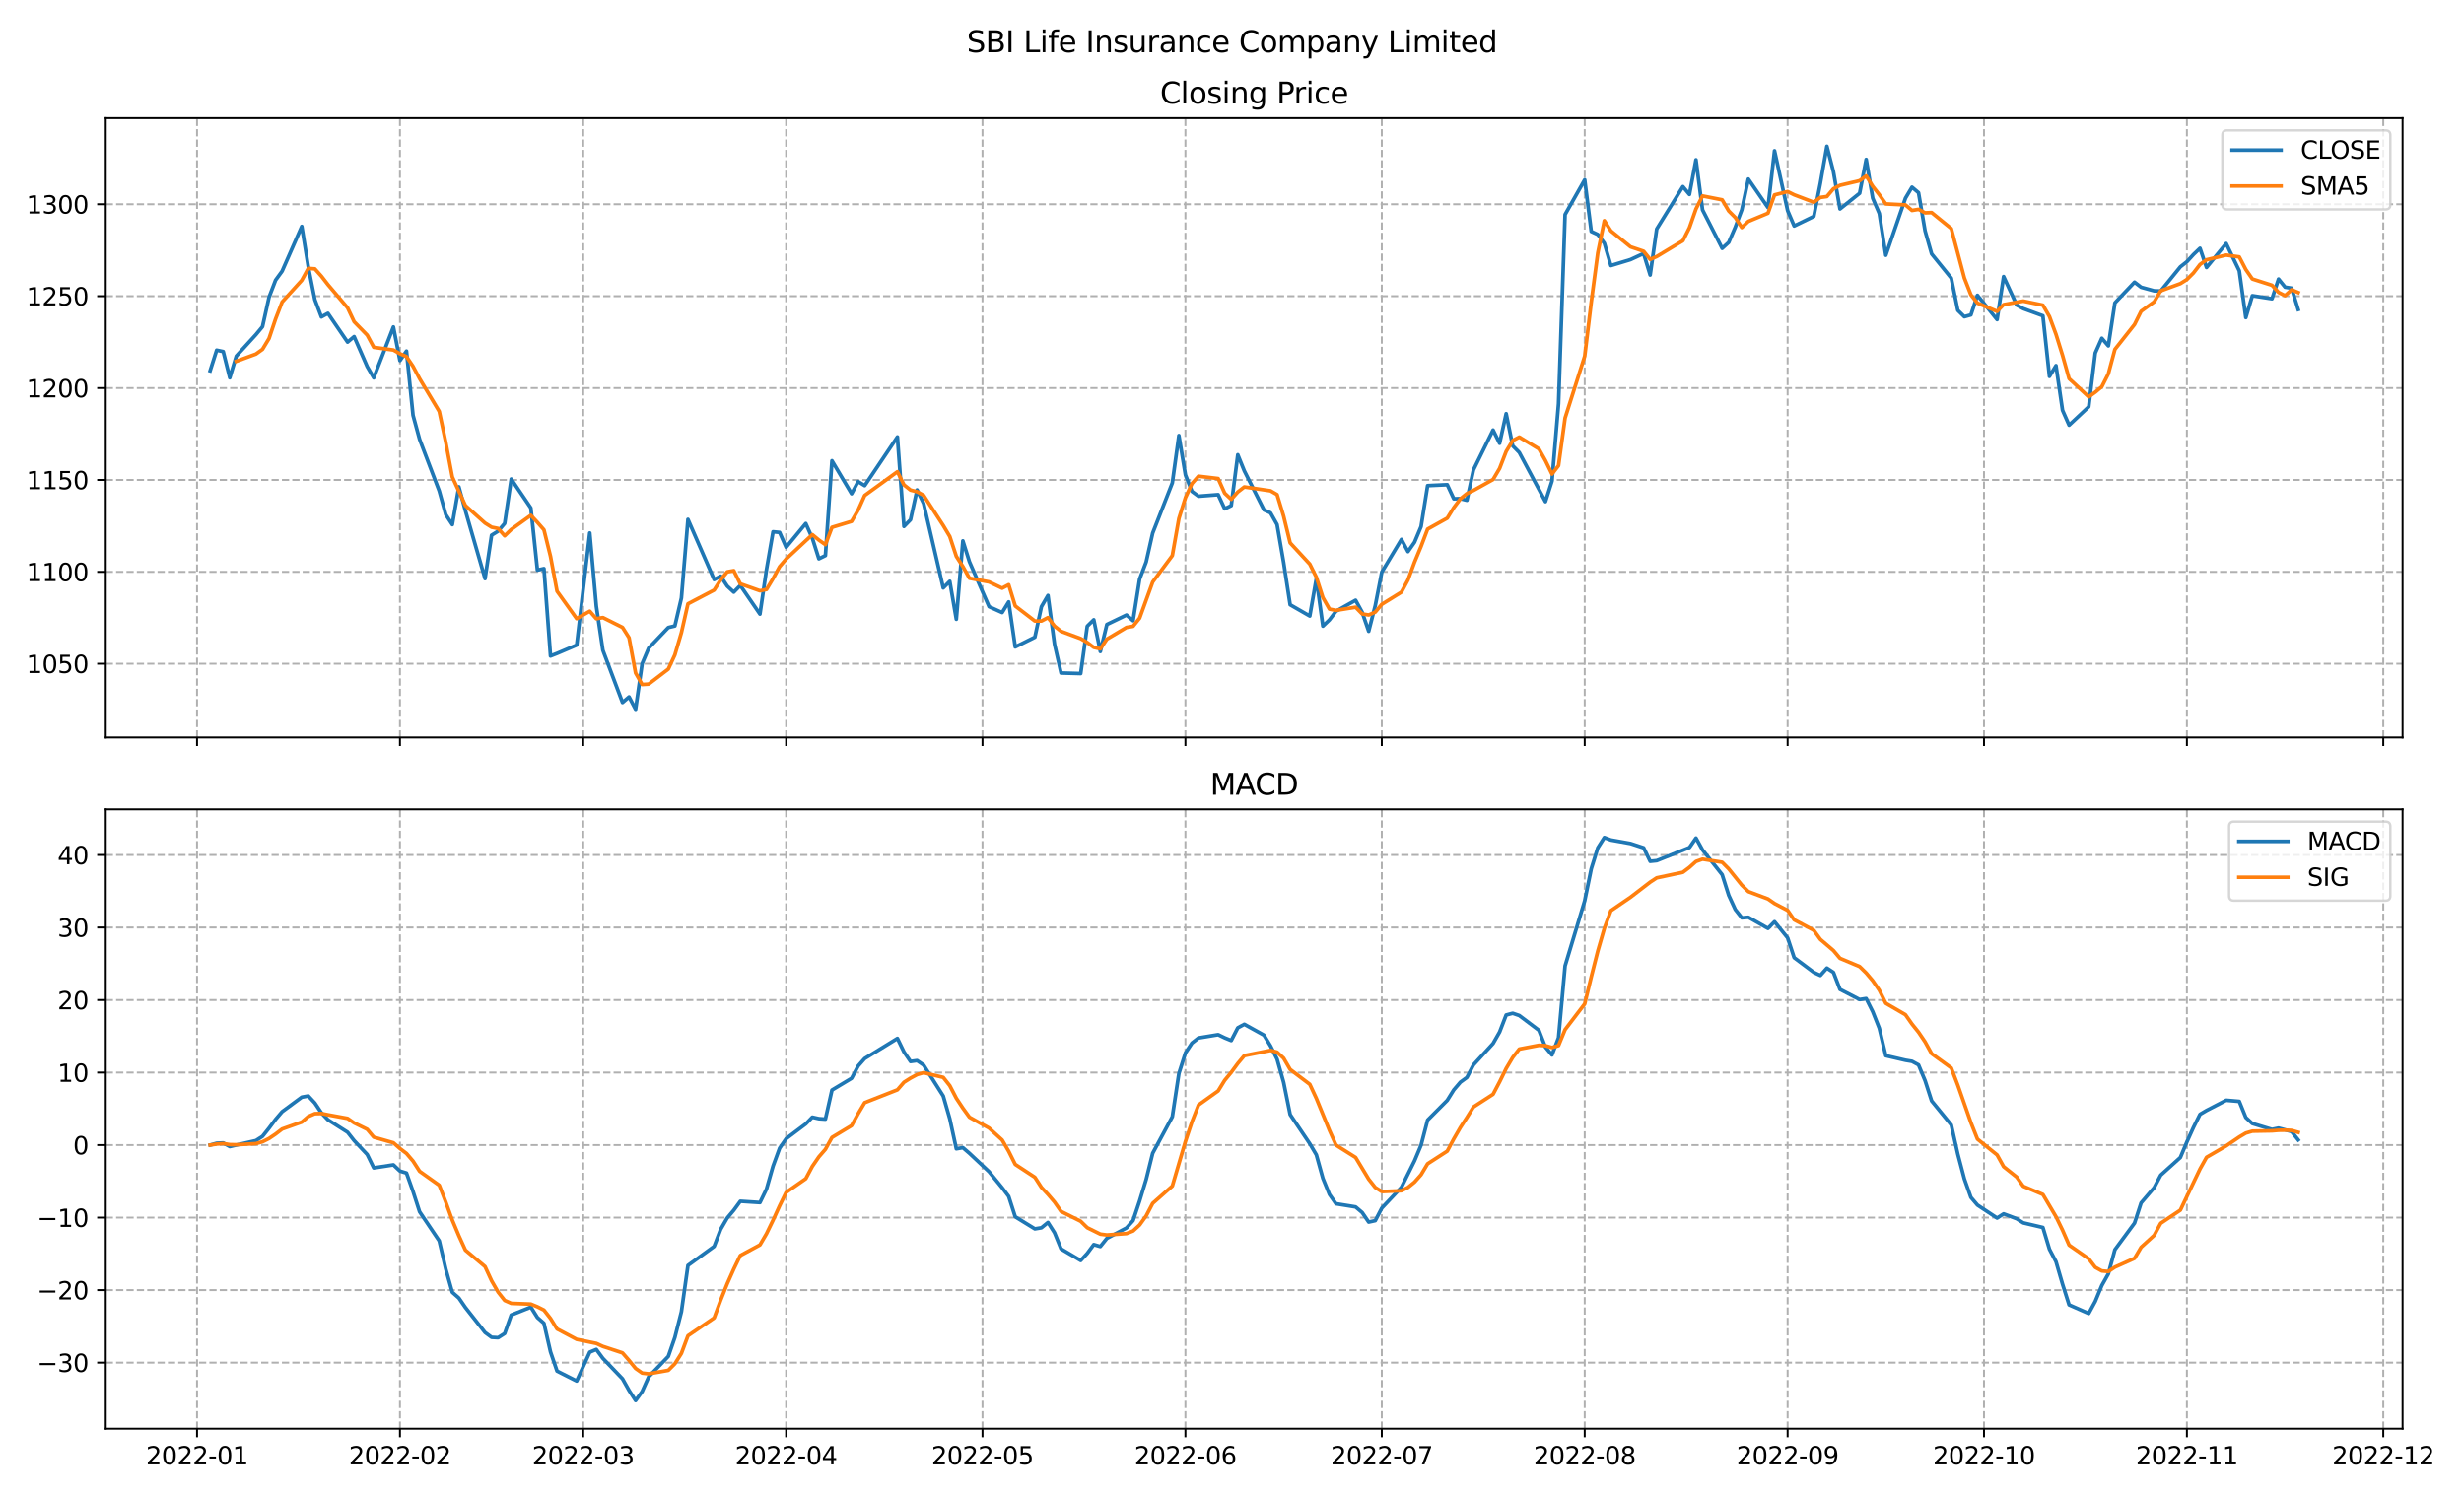 <?xml version="1.0" encoding="utf-8" standalone="no"?>
<!DOCTYPE svg PUBLIC "-//W3C//DTD SVG 1.1//EN"
  "http://www.w3.org/Graphics/SVG/1.1/DTD/svg11.dtd">
<svg xmlns:xlink="http://www.w3.org/1999/xlink" width="1008pt" height="612pt" viewBox="0 0 1008 612" xmlns="http://www.w3.org/2000/svg" version="1.1">
 <defs>
  <style type="text/css">*{stroke-linejoin: round; stroke-linecap: butt}</style>
 </defs>
 <g id="figure_1">
  <g id="patch_1">
   <path d="M 0 612 
L 1008 612 
L 1008 0 
L 0 0 
z
" style="fill: #ffffff"/>
  </g>
  <g id="axes_1">
   <g id="patch_2">
    <path d="M 43.25 301.718 
L 982.876 301.718 
L 982.876 48.332 
L 43.25 48.332 
z
" style="fill: #ffffff"/>
   </g>
   <g id="matplotlib.axis_1">
    <g id="xtick_1">
     <g id="line2d_1">
      <path d="M 80.605 301.718 
L 80.605 48.332 
" clip-path="url(#p5d44d82db9)" style="fill: none; stroke-dasharray: 2.96,1.28; stroke-dashoffset: 0; stroke: #b0b0b0; stroke-width: 0.8"/>
     </g>
     <g id="line2d_2">
      <defs>
       <path id="m58c5b15551" d="M 0 0 
L 0 3.5 
" style="stroke: #000000; stroke-width: 0.8"/>
      </defs>
      <g>
       <use xlink:href="#m58c5b15551" x="80.605" y="301.718" style="stroke: #000000; stroke-width: 0.8"/>
      </g>
     </g>
    </g>
    <g id="xtick_2">
     <g id="line2d_3">
      <path d="M 163.615 301.718 
L 163.615 48.332 
" clip-path="url(#p5d44d82db9)" style="fill: none; stroke-dasharray: 2.96,1.28; stroke-dashoffset: 0; stroke: #b0b0b0; stroke-width: 0.8"/>
     </g>
     <g id="line2d_4">
      <g>
       <use xlink:href="#m58c5b15551" x="163.615" y="301.718" style="stroke: #000000; stroke-width: 0.8"/>
      </g>
     </g>
    </g>
    <g id="xtick_3">
     <g id="line2d_5">
      <path d="M 238.593 301.718 
L 238.593 48.332 
" clip-path="url(#p5d44d82db9)" style="fill: none; stroke-dasharray: 2.96,1.28; stroke-dashoffset: 0; stroke: #b0b0b0; stroke-width: 0.8"/>
     </g>
     <g id="line2d_6">
      <g>
       <use xlink:href="#m58c5b15551" x="238.593" y="301.718" style="stroke: #000000; stroke-width: 0.8"/>
      </g>
     </g>
    </g>
    <g id="xtick_4">
     <g id="line2d_7">
      <path d="M 321.603 301.718 
L 321.603 48.332 
" clip-path="url(#p5d44d82db9)" style="fill: none; stroke-dasharray: 2.96,1.28; stroke-dashoffset: 0; stroke: #b0b0b0; stroke-width: 0.8"/>
     </g>
     <g id="line2d_8">
      <g>
       <use xlink:href="#m58c5b15551" x="321.603" y="301.718" style="stroke: #000000; stroke-width: 0.8"/>
      </g>
     </g>
    </g>
    <g id="xtick_5">
     <g id="line2d_9">
      <path d="M 401.936 301.718 
L 401.936 48.332 
" clip-path="url(#p5d44d82db9)" style="fill: none; stroke-dasharray: 2.96,1.28; stroke-dashoffset: 0; stroke: #b0b0b0; stroke-width: 0.8"/>
     </g>
     <g id="line2d_10">
      <g>
       <use xlink:href="#m58c5b15551" x="401.936" y="301.718" style="stroke: #000000; stroke-width: 0.8"/>
      </g>
     </g>
    </g>
    <g id="xtick_6">
     <g id="line2d_11">
      <path d="M 484.947 301.718 
L 484.947 48.332 
" clip-path="url(#p5d44d82db9)" style="fill: none; stroke-dasharray: 2.96,1.28; stroke-dashoffset: 0; stroke: #b0b0b0; stroke-width: 0.8"/>
     </g>
     <g id="line2d_12">
      <g>
       <use xlink:href="#m58c5b15551" x="484.947" y="301.718" style="stroke: #000000; stroke-width: 0.8"/>
      </g>
     </g>
    </g>
    <g id="xtick_7">
     <g id="line2d_13">
      <path d="M 565.279 301.718 
L 565.279 48.332 
" clip-path="url(#p5d44d82db9)" style="fill: none; stroke-dasharray: 2.96,1.28; stroke-dashoffset: 0; stroke: #b0b0b0; stroke-width: 0.8"/>
     </g>
     <g id="line2d_14">
      <g>
       <use xlink:href="#m58c5b15551" x="565.279" y="301.718" style="stroke: #000000; stroke-width: 0.8"/>
      </g>
     </g>
    </g>
    <g id="xtick_8">
     <g id="line2d_15">
      <path d="M 648.29 301.718 
L 648.29 48.332 
" clip-path="url(#p5d44d82db9)" style="fill: none; stroke-dasharray: 2.96,1.28; stroke-dashoffset: 0; stroke: #b0b0b0; stroke-width: 0.8"/>
     </g>
     <g id="line2d_16">
      <g>
       <use xlink:href="#m58c5b15551" x="648.29" y="301.718" style="stroke: #000000; stroke-width: 0.8"/>
      </g>
     </g>
    </g>
    <g id="xtick_9">
     <g id="line2d_17">
      <path d="M 731.301 301.718 
L 731.301 48.332 
" clip-path="url(#p5d44d82db9)" style="fill: none; stroke-dasharray: 2.96,1.28; stroke-dashoffset: 0; stroke: #b0b0b0; stroke-width: 0.8"/>
     </g>
     <g id="line2d_18">
      <g>
       <use xlink:href="#m58c5b15551" x="731.301" y="301.718" style="stroke: #000000; stroke-width: 0.8"/>
      </g>
     </g>
    </g>
    <g id="xtick_10">
     <g id="line2d_19">
      <path d="M 811.633 301.718 
L 811.633 48.332 
" clip-path="url(#p5d44d82db9)" style="fill: none; stroke-dasharray: 2.96,1.28; stroke-dashoffset: 0; stroke: #b0b0b0; stroke-width: 0.8"/>
     </g>
     <g id="line2d_20">
      <g>
       <use xlink:href="#m58c5b15551" x="811.633" y="301.718" style="stroke: #000000; stroke-width: 0.8"/>
      </g>
     </g>
    </g>
    <g id="xtick_11">
     <g id="line2d_21">
      <path d="M 894.644 301.718 
L 894.644 48.332 
" clip-path="url(#p5d44d82db9)" style="fill: none; stroke-dasharray: 2.96,1.28; stroke-dashoffset: 0; stroke: #b0b0b0; stroke-width: 0.8"/>
     </g>
     <g id="line2d_22">
      <g>
       <use xlink:href="#m58c5b15551" x="894.644" y="301.718" style="stroke: #000000; stroke-width: 0.8"/>
      </g>
     </g>
    </g>
    <g id="xtick_12">
     <g id="line2d_23">
      <path d="M 974.977 301.718 
L 974.977 48.332 
" clip-path="url(#p5d44d82db9)" style="fill: none; stroke-dasharray: 2.96,1.28; stroke-dashoffset: 0; stroke: #b0b0b0; stroke-width: 0.8"/>
     </g>
     <g id="line2d_24">
      <g>
       <use xlink:href="#m58c5b15551" x="974.977" y="301.718" style="stroke: #000000; stroke-width: 0.8"/>
      </g>
     </g>
    </g>
   </g>
   <g id="matplotlib.axis_2">
    <g id="ytick_1">
     <g id="line2d_25">
      <path d="M 43.25 271.553 
L 982.876 271.553 
" clip-path="url(#p5d44d82db9)" style="fill: none; stroke-dasharray: 2.96,1.28; stroke-dashoffset: 0; stroke: #b0b0b0; stroke-width: 0.8"/>
     </g>
     <g id="line2d_26">
      <defs>
       <path id="m51d238c536" d="M 0 0 
L -3.5 0 
" style="stroke: #000000; stroke-width: 0.8"/>
      </defs>
      <g>
       <use xlink:href="#m51d238c536" x="43.25" y="271.553" style="stroke: #000000; stroke-width: 0.8"/>
      </g>
     </g>
     <g id="text_1">
      <!-- 1050 -->
      <g transform="translate(10.8 275.352)scale(0.1 -0.1)">
       <defs>
        <path id="DejaVuSans-31" d="M 794 531 
L 1825 531 
L 1825 4091 
L 703 3866 
L 703 4441 
L 1819 4666 
L 2450 4666 
L 2450 531 
L 3481 531 
L 3481 0 
L 794 0 
L 794 531 
z
" transform="scale(0.016)"/>
        <path id="DejaVuSans-30" d="M 2034 4250 
Q 1547 4250 1301 3770 
Q 1056 3291 1056 2328 
Q 1056 1369 1301 889 
Q 1547 409 2034 409 
Q 2525 409 2770 889 
Q 3016 1369 3016 2328 
Q 3016 3291 2770 3770 
Q 2525 4250 2034 4250 
z
M 2034 4750 
Q 2819 4750 3233 4129 
Q 3647 3509 3647 2328 
Q 3647 1150 3233 529 
Q 2819 -91 2034 -91 
Q 1250 -91 836 529 
Q 422 1150 422 2328 
Q 422 3509 836 4129 
Q 1250 4750 2034 4750 
z
" transform="scale(0.016)"/>
        <path id="DejaVuSans-35" d="M 691 4666 
L 3169 4666 
L 3169 4134 
L 1269 4134 
L 1269 2991 
Q 1406 3038 1543 3061 
Q 1681 3084 1819 3084 
Q 2600 3084 3056 2656 
Q 3513 2228 3513 1497 
Q 3513 744 3044 326 
Q 2575 -91 1722 -91 
Q 1428 -91 1123 -41 
Q 819 9 494 109 
L 494 744 
Q 775 591 1075 516 
Q 1375 441 1709 441 
Q 2250 441 2565 725 
Q 2881 1009 2881 1497 
Q 2881 1984 2565 2268 
Q 2250 2553 1709 2553 
Q 1456 2553 1204 2497 
Q 953 2441 691 2322 
L 691 4666 
z
" transform="scale(0.016)"/>
       </defs>
       <use xlink:href="#DejaVuSans-31"/>
       <use xlink:href="#DejaVuSans-30" x="63.623"/>
       <use xlink:href="#DejaVuSans-35" x="127.246"/>
       <use xlink:href="#DejaVuSans-30" x="190.869"/>
      </g>
     </g>
    </g>
    <g id="ytick_2">
     <g id="line2d_27">
      <path d="M 43.25 233.957 
L 982.876 233.957 
" clip-path="url(#p5d44d82db9)" style="fill: none; stroke-dasharray: 2.96,1.28; stroke-dashoffset: 0; stroke: #b0b0b0; stroke-width: 0.8"/>
     </g>
     <g id="line2d_28">
      <g>
       <use xlink:href="#m51d238c536" x="43.25" y="233.957" style="stroke: #000000; stroke-width: 0.8"/>
      </g>
     </g>
     <g id="text_2">
      <!-- 1100 -->
      <g transform="translate(10.8 237.756)scale(0.1 -0.1)">
       <use xlink:href="#DejaVuSans-31"/>
       <use xlink:href="#DejaVuSans-31" x="63.623"/>
       <use xlink:href="#DejaVuSans-30" x="127.246"/>
       <use xlink:href="#DejaVuSans-30" x="190.869"/>
      </g>
     </g>
    </g>
    <g id="ytick_3">
     <g id="line2d_29">
      <path d="M 43.25 196.361 
L 982.876 196.361 
" clip-path="url(#p5d44d82db9)" style="fill: none; stroke-dasharray: 2.96,1.28; stroke-dashoffset: 0; stroke: #b0b0b0; stroke-width: 0.8"/>
     </g>
     <g id="line2d_30">
      <g>
       <use xlink:href="#m51d238c536" x="43.25" y="196.361" style="stroke: #000000; stroke-width: 0.8"/>
      </g>
     </g>
     <g id="text_3">
      <!-- 1150 -->
      <g transform="translate(10.8 200.16)scale(0.1 -0.1)">
       <use xlink:href="#DejaVuSans-31"/>
       <use xlink:href="#DejaVuSans-31" x="63.623"/>
       <use xlink:href="#DejaVuSans-35" x="127.246"/>
       <use xlink:href="#DejaVuSans-30" x="190.869"/>
      </g>
     </g>
    </g>
    <g id="ytick_4">
     <g id="line2d_31">
      <path d="M 43.25 158.765 
L 982.876 158.765 
" clip-path="url(#p5d44d82db9)" style="fill: none; stroke-dasharray: 2.96,1.28; stroke-dashoffset: 0; stroke: #b0b0b0; stroke-width: 0.8"/>
     </g>
     <g id="line2d_32">
      <g>
       <use xlink:href="#m51d238c536" x="43.25" y="158.765" style="stroke: #000000; stroke-width: 0.8"/>
      </g>
     </g>
     <g id="text_4">
      <!-- 1200 -->
      <g transform="translate(10.8 162.564)scale(0.1 -0.1)">
       <defs>
        <path id="DejaVuSans-32" d="M 1228 531 
L 3431 531 
L 3431 0 
L 469 0 
L 469 531 
Q 828 903 1448 1529 
Q 2069 2156 2228 2338 
Q 2531 2678 2651 2914 
Q 2772 3150 2772 3378 
Q 2772 3750 2511 3984 
Q 2250 4219 1831 4219 
Q 1534 4219 1204 4116 
Q 875 4013 500 3803 
L 500 4441 
Q 881 4594 1212 4672 
Q 1544 4750 1819 4750 
Q 2544 4750 2975 4387 
Q 3406 4025 3406 3419 
Q 3406 3131 3298 2873 
Q 3191 2616 2906 2266 
Q 2828 2175 2409 1742 
Q 1991 1309 1228 531 
z
" transform="scale(0.016)"/>
       </defs>
       <use xlink:href="#DejaVuSans-31"/>
       <use xlink:href="#DejaVuSans-32" x="63.623"/>
       <use xlink:href="#DejaVuSans-30" x="127.246"/>
       <use xlink:href="#DejaVuSans-30" x="190.869"/>
      </g>
     </g>
    </g>
    <g id="ytick_5">
     <g id="line2d_33">
      <path d="M 43.25 121.169 
L 982.876 121.169 
" clip-path="url(#p5d44d82db9)" style="fill: none; stroke-dasharray: 2.96,1.28; stroke-dashoffset: 0; stroke: #b0b0b0; stroke-width: 0.8"/>
     </g>
     <g id="line2d_34">
      <g>
       <use xlink:href="#m51d238c536" x="43.25" y="121.169" style="stroke: #000000; stroke-width: 0.8"/>
      </g>
     </g>
     <g id="text_5">
      <!-- 1250 -->
      <g transform="translate(10.8 124.968)scale(0.1 -0.1)">
       <use xlink:href="#DejaVuSans-31"/>
       <use xlink:href="#DejaVuSans-32" x="63.623"/>
       <use xlink:href="#DejaVuSans-35" x="127.246"/>
       <use xlink:href="#DejaVuSans-30" x="190.869"/>
      </g>
     </g>
    </g>
    <g id="ytick_6">
     <g id="line2d_35">
      <path d="M 43.25 83.573 
L 982.876 83.573 
" clip-path="url(#p5d44d82db9)" style="fill: none; stroke-dasharray: 2.96,1.28; stroke-dashoffset: 0; stroke: #b0b0b0; stroke-width: 0.8"/>
     </g>
     <g id="line2d_36">
      <g>
       <use xlink:href="#m51d238c536" x="43.25" y="83.573" style="stroke: #000000; stroke-width: 0.8"/>
      </g>
     </g>
     <g id="text_6">
      <!-- 1300 -->
      <g transform="translate(10.8 87.372)scale(0.1 -0.1)">
       <defs>
        <path id="DejaVuSans-33" d="M 2597 2516 
Q 3050 2419 3304 2112 
Q 3559 1806 3559 1356 
Q 3559 666 3084 287 
Q 2609 -91 1734 -91 
Q 1441 -91 1130 -33 
Q 819 25 488 141 
L 488 750 
Q 750 597 1062 519 
Q 1375 441 1716 441 
Q 2309 441 2620 675 
Q 2931 909 2931 1356 
Q 2931 1769 2642 2001 
Q 2353 2234 1838 2234 
L 1294 2234 
L 1294 2753 
L 1863 2753 
Q 2328 2753 2575 2939 
Q 2822 3125 2822 3475 
Q 2822 3834 2567 4026 
Q 2313 4219 1838 4219 
Q 1578 4219 1281 4162 
Q 984 4106 628 3988 
L 628 4550 
Q 988 4650 1302 4700 
Q 1616 4750 1894 4750 
Q 2613 4750 3031 4423 
Q 3450 4097 3450 3541 
Q 3450 3153 3228 2886 
Q 3006 2619 2597 2516 
z
" transform="scale(0.016)"/>
       </defs>
       <use xlink:href="#DejaVuSans-31"/>
       <use xlink:href="#DejaVuSans-33" x="63.623"/>
       <use xlink:href="#DejaVuSans-30" x="127.246"/>
       <use xlink:href="#DejaVuSans-30" x="190.869"/>
      </g>
     </g>
    </g>
   </g>
   <g id="line2d_37">
    <path d="M 85.96 151.697 
L 88.638 143.275 
L 91.316 143.839 
L 93.994 154.554 
L 96.671 145.681 
L 104.705 136.884 
L 107.382 133.65 
L 110.06 121.62 
L 112.738 114.627 
L 115.416 110.942 
L 123.449 92.633 
L 126.127 109.213 
L 128.804 122.597 
L 131.482 129.665 
L 134.16 128.199 
L 142.193 139.967 
L 144.871 137.711 
L 150.227 150.005 
L 152.904 154.591 
L 160.938 133.763 
L 163.615 147.523 
L 166.293 143.651 
L 168.971 169.893 
L 171.649 179.743 
L 179.682 200.872 
L 182.36 210.534 
L 185.037 214.632 
L 187.715 199.18 
L 190.393 208.918 
L 198.426 236.739 
L 201.104 218.956 
L 203.782 217.302 
L 206.459 214.144 
L 209.137 195.985 
L 217.171 207.827 
L 219.848 233.242 
L 222.526 232.641 
L 225.204 268.395 
L 227.882 267.342 
L 235.915 263.921 
L 241.27 218.053 
L 243.948 248.018 
L 246.626 266.026 
L 254.659 287.418 
L 257.337 285.125 
L 260.015 290.2 
L 262.692 271.515 
L 265.37 265.161 
L 273.404 256.74 
L 276.081 256.101 
L 278.759 244.671 
L 281.437 212.489 
L 292.148 237.115 
L 294.826 235.724 
L 297.503 239.784 
L 300.181 242.265 
L 302.859 239.521 
L 310.892 251.251 
L 313.57 233.017 
L 316.248 217.565 
L 318.925 217.828 
L 321.603 223.918 
L 329.636 214.181 
L 332.314 220.159 
L 334.992 228.618 
L 337.67 227.302 
L 340.348 188.503 
L 348.381 202 
L 351.059 197.037 
L 353.736 198.692 
L 367.125 178.766 
L 369.803 215.384 
L 372.481 212.64 
L 375.158 200.459 
L 377.836 205.948 
L 385.869 240.536 
L 388.547 237.829 
L 391.225 253.356 
L 393.903 221.287 
L 396.58 229.821 
L 404.614 248.206 
L 409.969 250.612 
L 412.647 246.251 
L 415.325 264.673 
L 423.358 260.687 
L 426.036 248.206 
L 428.714 243.619 
L 431.391 263.582 
L 434.069 275.35 
L 442.102 275.575 
L 444.78 256.213 
L 447.458 253.582 
L 450.136 266.552 
L 452.813 255.499 
L 460.847 251.627 
L 463.524 253.958 
L 466.202 236.964 
L 468.88 229.934 
L 471.558 218.091 
L 479.591 197.564 
L 482.269 178.202 
L 484.947 194.293 
L 487.624 201.06 
L 490.302 203.015 
L 498.335 202.376 
L 501.013 208.166 
L 503.691 206.85 
L 506.369 186.059 
L 509.046 192.676 
L 517.08 208.617 
L 519.757 209.82 
L 522.435 214.595 
L 525.113 230.084 
L 527.791 247.416 
L 535.824 252.04 
L 538.502 236.701 
L 541.18 256.176 
L 543.857 253.619 
L 546.535 250.085 
L 554.568 245.574 
L 557.246 250.461 
L 559.924 258.281 
L 562.602 247.792 
L 565.279 234.069 
L 573.313 220.685 
L 575.99 225.685 
L 578.668 221.851 
L 581.346 215.459 
L 584.024 198.692 
L 592.057 198.316 
L 594.735 204.068 
L 597.413 203.993 
L 600.09 204.669 
L 602.768 192.263 
L 610.801 175.946 
L 613.479 181.36 
L 616.157 169.254 
L 618.835 182.412 
L 621.512 185.119 
L 632.223 205.233 
L 634.901 196.849 
L 637.579 165.193 
L 640.257 87.783 
L 648.29 73.572 
L 650.968 94.701 
L 653.645 95.942 
L 656.323 99.513 
L 659.001 108.649 
L 667.034 106.205 
L 672.39 103.724 
L 675.068 112.521 
L 677.745 93.686 
L 688.456 76.354 
L 691.134 79.55 
L 693.812 65.376 
L 696.49 85.866 
L 704.523 101.619 
L 707.201 99.175 
L 709.878 92.972 
L 712.556 85.828 
L 715.234 73.271 
L 723.267 84.926 
L 725.945 61.692 
L 731.301 86.167 
L 733.978 92.445 
L 742.012 88.535 
L 744.689 75.038 
L 747.367 59.849 
L 750.045 70.264 
L 752.723 85.49 
L 760.756 79.061 
L 763.434 65.226 
L 766.111 81.091 
L 768.789 87.332 
L 771.467 104.438 
L 779.5 81.091 
L 782.178 76.58 
L 784.856 78.835 
L 787.533 94.475 
L 790.211 103.874 
L 798.245 113.8 
L 800.922 126.958 
L 803.6 129.59 
L 806.278 128.838 
L 808.956 120.83 
L 816.989 130.756 
L 819.667 113.161 
L 825.022 124.815 
L 827.7 126.282 
L 835.733 129.214 
L 838.411 153.99 
L 841.089 149.591 
L 843.766 167.863 
L 846.444 173.953 
L 854.477 166.434 
L 857.155 144.44 
L 859.833 138.388 
L 862.511 141.508 
L 865.189 123.913 
L 873.222 115.454 
L 875.9 117.522 
L 881.255 118.988 
L 883.933 119.063 
L 891.966 109.175 
L 894.644 107.07 
L 897.322 104.138 
L 899.999 101.581 
L 902.677 109.439 
L 910.71 99.626 
L 916.066 110.792 
L 918.744 129.928 
L 921.422 120.981 
L 929.455 122.221 
L 932.133 114.176 
L 934.81 117.484 
L 937.488 117.898 
L 940.166 126.62 
L 940.166 126.62 
" clip-path="url(#p5d44d82db9)" style="fill: none; stroke: #1f77b4; stroke-width: 1.5; stroke-linecap: square"/>
   </g>
   <g id="line2d_38">
    <path d="M 96.671 147.809 
L 104.705 144.847 
L 107.382 142.922 
L 110.06 138.478 
L 112.738 130.492 
L 115.416 123.545 
L 123.449 114.695 
L 126.127 109.807 
L 128.804 110.003 
L 131.482 113.01 
L 134.16 116.462 
L 142.193 125.928 
L 144.871 131.628 
L 150.227 137.109 
L 152.904 142.094 
L 160.938 143.207 
L 163.615 144.719 
L 166.293 145.907 
L 168.971 149.884 
L 171.649 154.915 
L 179.682 168.337 
L 182.36 180.939 
L 185.037 195.135 
L 190.393 206.827 
L 198.426 214.001 
L 201.104 215.685 
L 203.782 216.219 
L 206.459 219.211 
L 209.137 216.625 
L 217.171 210.843 
L 219.848 213.7 
L 222.526 216.768 
L 225.204 227.618 
L 227.882 241.889 
L 235.915 253.108 
L 241.27 250.07 
L 243.948 253.146 
L 246.626 252.672 
L 254.659 256.687 
L 257.337 260.928 
L 260.015 275.357 
L 262.692 280.057 
L 265.37 279.884 
L 273.404 273.748 
L 276.081 267.943 
L 278.759 258.838 
L 281.437 247.033 
L 292.148 241.423 
L 294.826 237.22 
L 297.503 233.957 
L 300.181 233.475 
L 302.859 238.882 
L 310.892 241.709 
L 313.57 241.168 
L 316.248 236.724 
L 318.925 231.836 
L 321.603 228.716 
L 332.314 218.73 
L 334.992 220.941 
L 337.67 222.836 
L 340.348 215.753 
L 348.381 213.316 
L 351.059 208.692 
L 353.736 202.707 
L 367.125 193 
L 369.803 198.376 
L 372.481 200.504 
L 375.158 201.188 
L 377.836 202.639 
L 385.869 214.993 
L 388.547 219.482 
L 391.225 227.625 
L 393.903 231.791 
L 396.58 236.566 
L 404.614 238.1 
L 409.969 240.656 
L 412.647 239.235 
L 415.325 247.912 
L 423.358 254.086 
L 426.036 254.086 
L 428.714 252.687 
L 431.391 256.153 
L 434.069 258.289 
L 442.102 261.266 
L 444.78 262.868 
L 447.458 264.861 
L 450.136 265.455 
L 452.813 261.484 
L 460.847 256.695 
L 463.524 256.244 
L 466.202 252.92 
L 471.558 238.115 
L 479.591 227.302 
L 482.269 212.151 
L 484.947 203.617 
L 487.624 197.842 
L 490.302 194.827 
L 498.335 195.789 
L 501.013 201.782 
L 503.691 204.293 
L 506.369 201.293 
L 509.046 199.225 
L 519.757 200.804 
L 522.435 202.353 
L 525.113 211.158 
L 527.791 222.106 
L 535.824 230.791 
L 538.502 236.167 
L 541.18 244.484 
L 543.857 249.191 
L 546.535 249.724 
L 554.568 248.431 
L 557.246 251.183 
L 559.924 251.604 
L 562.602 250.439 
L 565.279 247.236 
L 573.313 242.258 
L 575.99 237.303 
L 578.668 230.017 
L 581.346 223.55 
L 584.024 216.474 
L 592.057 212.001 
L 594.735 207.677 
L 597.413 204.105 
L 600.09 201.947 
L 602.768 200.662 
L 610.801 196.188 
L 613.479 191.646 
L 616.157 184.698 
L 618.835 180.247 
L 621.512 178.818 
L 629.546 183.661 
L 632.223 188.435 
L 634.901 193.954 
L 637.579 190.511 
L 640.257 171.043 
L 648.29 145.726 
L 650.968 123.62 
L 653.645 103.438 
L 656.323 90.302 
L 659.001 94.475 
L 667.034 101.002 
L 672.39 102.807 
L 675.068 106.123 
L 677.745 104.957 
L 688.456 98.498 
L 691.134 93.167 
L 693.812 85.497 
L 696.49 80.166 
L 704.523 81.753 
L 707.201 86.317 
L 709.878 89.001 
L 712.556 93.092 
L 715.234 90.573 
L 723.267 87.234 
L 725.945 79.738 
L 731.301 78.377 
L 733.978 79.7 
L 742.012 82.753 
L 744.689 80.775 
L 747.367 80.407 
L 750.045 77.226 
L 752.723 75.835 
L 760.756 73.94 
L 763.434 71.978 
L 766.111 76.226 
L 768.789 79.64 
L 771.467 83.43 
L 779.5 83.836 
L 782.178 86.106 
L 784.856 85.655 
L 787.533 87.084 
L 790.211 86.971 
L 798.245 93.513 
L 803.6 113.74 
L 806.278 120.612 
L 808.956 124.003 
L 816.989 127.394 
L 819.667 124.635 
L 827.7 123.169 
L 835.733 124.845 
L 838.411 129.492 
L 841.089 136.778 
L 843.766 145.388 
L 846.444 154.922 
L 854.477 162.366 
L 857.155 160.456 
L 859.833 158.216 
L 862.511 152.945 
L 865.189 142.937 
L 873.222 132.741 
L 875.9 127.357 
L 881.255 123.477 
L 883.933 118.988 
L 891.966 116.04 
L 894.644 114.364 
L 897.322 111.687 
L 899.999 108.205 
L 902.677 106.281 
L 910.71 104.371 
L 916.066 105.115 
L 918.744 110.273 
L 921.422 114.153 
L 929.455 116.71 
L 932.133 119.62 
L 934.81 120.958 
L 937.488 118.552 
L 940.166 119.68 
L 940.166 119.68 
" clip-path="url(#p5d44d82db9)" style="fill: none; stroke: #ff7f0e; stroke-width: 1.5; stroke-linecap: square"/>
   </g>
   <g id="patch_3">
    <path d="M 43.25 301.718 
L 43.25 48.332 
" style="fill: none; stroke: #000000; stroke-width: 0.8; stroke-linejoin: miter; stroke-linecap: square"/>
   </g>
   <g id="patch_4">
    <path d="M 982.876 301.718 
L 982.876 48.332 
" style="fill: none; stroke: #000000; stroke-width: 0.8; stroke-linejoin: miter; stroke-linecap: square"/>
   </g>
   <g id="patch_5">
    <path d="M 43.25 301.718 
L 982.876 301.718 
" style="fill: none; stroke: #000000; stroke-width: 0.8; stroke-linejoin: miter; stroke-linecap: square"/>
   </g>
   <g id="patch_6">
    <path d="M 43.25 48.332 
L 982.876 48.332 
" style="fill: none; stroke: #000000; stroke-width: 0.8; stroke-linejoin: miter; stroke-linecap: square"/>
   </g>
   <g id="text_7">
    <!-- Closing Price -->
    <g transform="translate(474.587 42.332)scale(0.12 -0.12)">
     <defs>
      <path id="DejaVuSans-43" d="M 4122 4306 
L 4122 3641 
Q 3803 3938 3442 4084 
Q 3081 4231 2675 4231 
Q 1875 4231 1450 3742 
Q 1025 3253 1025 2328 
Q 1025 1406 1450 917 
Q 1875 428 2675 428 
Q 3081 428 3442 575 
Q 3803 722 4122 1019 
L 4122 359 
Q 3791 134 3420 21 
Q 3050 -91 2638 -91 
Q 1578 -91 968 557 
Q 359 1206 359 2328 
Q 359 3453 968 4101 
Q 1578 4750 2638 4750 
Q 3056 4750 3426 4639 
Q 3797 4528 4122 4306 
z
" transform="scale(0.016)"/>
      <path id="DejaVuSans-6c" d="M 603 4863 
L 1178 4863 
L 1178 0 
L 603 0 
L 603 4863 
z
" transform="scale(0.016)"/>
      <path id="DejaVuSans-6f" d="M 1959 3097 
Q 1497 3097 1228 2736 
Q 959 2375 959 1747 
Q 959 1119 1226 758 
Q 1494 397 1959 397 
Q 2419 397 2687 759 
Q 2956 1122 2956 1747 
Q 2956 2369 2687 2733 
Q 2419 3097 1959 3097 
z
M 1959 3584 
Q 2709 3584 3137 3096 
Q 3566 2609 3566 1747 
Q 3566 888 3137 398 
Q 2709 -91 1959 -91 
Q 1206 -91 779 398 
Q 353 888 353 1747 
Q 353 2609 779 3096 
Q 1206 3584 1959 3584 
z
" transform="scale(0.016)"/>
      <path id="DejaVuSans-73" d="M 2834 3397 
L 2834 2853 
Q 2591 2978 2328 3040 
Q 2066 3103 1784 3103 
Q 1356 3103 1142 2972 
Q 928 2841 928 2578 
Q 928 2378 1081 2264 
Q 1234 2150 1697 2047 
L 1894 2003 
Q 2506 1872 2764 1633 
Q 3022 1394 3022 966 
Q 3022 478 2636 193 
Q 2250 -91 1575 -91 
Q 1294 -91 989 -36 
Q 684 19 347 128 
L 347 722 
Q 666 556 975 473 
Q 1284 391 1588 391 
Q 1994 391 2212 530 
Q 2431 669 2431 922 
Q 2431 1156 2273 1281 
Q 2116 1406 1581 1522 
L 1381 1569 
Q 847 1681 609 1914 
Q 372 2147 372 2553 
Q 372 3047 722 3315 
Q 1072 3584 1716 3584 
Q 2034 3584 2315 3537 
Q 2597 3491 2834 3397 
z
" transform="scale(0.016)"/>
      <path id="DejaVuSans-69" d="M 603 3500 
L 1178 3500 
L 1178 0 
L 603 0 
L 603 3500 
z
M 603 4863 
L 1178 4863 
L 1178 4134 
L 603 4134 
L 603 4863 
z
" transform="scale(0.016)"/>
      <path id="DejaVuSans-6e" d="M 3513 2113 
L 3513 0 
L 2938 0 
L 2938 2094 
Q 2938 2591 2744 2837 
Q 2550 3084 2163 3084 
Q 1697 3084 1428 2787 
Q 1159 2491 1159 1978 
L 1159 0 
L 581 0 
L 581 3500 
L 1159 3500 
L 1159 2956 
Q 1366 3272 1645 3428 
Q 1925 3584 2291 3584 
Q 2894 3584 3203 3211 
Q 3513 2838 3513 2113 
z
" transform="scale(0.016)"/>
      <path id="DejaVuSans-67" d="M 2906 1791 
Q 2906 2416 2648 2759 
Q 2391 3103 1925 3103 
Q 1463 3103 1205 2759 
Q 947 2416 947 1791 
Q 947 1169 1205 825 
Q 1463 481 1925 481 
Q 2391 481 2648 825 
Q 2906 1169 2906 1791 
z
M 3481 434 
Q 3481 -459 3084 -895 
Q 2688 -1331 1869 -1331 
Q 1566 -1331 1297 -1286 
Q 1028 -1241 775 -1147 
L 775 -588 
Q 1028 -725 1275 -790 
Q 1522 -856 1778 -856 
Q 2344 -856 2625 -561 
Q 2906 -266 2906 331 
L 2906 616 
Q 2728 306 2450 153 
Q 2172 0 1784 0 
Q 1141 0 747 490 
Q 353 981 353 1791 
Q 353 2603 747 3093 
Q 1141 3584 1784 3584 
Q 2172 3584 2450 3431 
Q 2728 3278 2906 2969 
L 2906 3500 
L 3481 3500 
L 3481 434 
z
" transform="scale(0.016)"/>
      <path id="DejaVuSans-20" transform="scale(0.016)"/>
      <path id="DejaVuSans-50" d="M 1259 4147 
L 1259 2394 
L 2053 2394 
Q 2494 2394 2734 2622 
Q 2975 2850 2975 3272 
Q 2975 3691 2734 3919 
Q 2494 4147 2053 4147 
L 1259 4147 
z
M 628 4666 
L 2053 4666 
Q 2838 4666 3239 4311 
Q 3641 3956 3641 3272 
Q 3641 2581 3239 2228 
Q 2838 1875 2053 1875 
L 1259 1875 
L 1259 0 
L 628 0 
L 628 4666 
z
" transform="scale(0.016)"/>
      <path id="DejaVuSans-72" d="M 2631 2963 
Q 2534 3019 2420 3045 
Q 2306 3072 2169 3072 
Q 1681 3072 1420 2755 
Q 1159 2438 1159 1844 
L 1159 0 
L 581 0 
L 581 3500 
L 1159 3500 
L 1159 2956 
Q 1341 3275 1631 3429 
Q 1922 3584 2338 3584 
Q 2397 3584 2469 3576 
Q 2541 3569 2628 3553 
L 2631 2963 
z
" transform="scale(0.016)"/>
      <path id="DejaVuSans-63" d="M 3122 3366 
L 3122 2828 
Q 2878 2963 2633 3030 
Q 2388 3097 2138 3097 
Q 1578 3097 1268 2742 
Q 959 2388 959 1747 
Q 959 1106 1268 751 
Q 1578 397 2138 397 
Q 2388 397 2633 464 
Q 2878 531 3122 666 
L 3122 134 
Q 2881 22 2623 -34 
Q 2366 -91 2075 -91 
Q 1284 -91 818 406 
Q 353 903 353 1747 
Q 353 2603 823 3093 
Q 1294 3584 2113 3584 
Q 2378 3584 2631 3529 
Q 2884 3475 3122 3366 
z
" transform="scale(0.016)"/>
      <path id="DejaVuSans-65" d="M 3597 1894 
L 3597 1613 
L 953 1613 
Q 991 1019 1311 708 
Q 1631 397 2203 397 
Q 2534 397 2845 478 
Q 3156 559 3463 722 
L 3463 178 
Q 3153 47 2828 -22 
Q 2503 -91 2169 -91 
Q 1331 -91 842 396 
Q 353 884 353 1716 
Q 353 2575 817 3079 
Q 1281 3584 2069 3584 
Q 2775 3584 3186 3129 
Q 3597 2675 3597 1894 
z
M 3022 2063 
Q 3016 2534 2758 2815 
Q 2500 3097 2075 3097 
Q 1594 3097 1305 2825 
Q 1016 2553 972 2059 
L 3022 2063 
z
" transform="scale(0.016)"/>
     </defs>
     <use xlink:href="#DejaVuSans-43"/>
     <use xlink:href="#DejaVuSans-6c" x="69.824"/>
     <use xlink:href="#DejaVuSans-6f" x="97.607"/>
     <use xlink:href="#DejaVuSans-73" x="158.789"/>
     <use xlink:href="#DejaVuSans-69" x="210.889"/>
     <use xlink:href="#DejaVuSans-6e" x="238.672"/>
     <use xlink:href="#DejaVuSans-67" x="302.051"/>
     <use xlink:href="#DejaVuSans-20" x="365.527"/>
     <use xlink:href="#DejaVuSans-50" x="397.314"/>
     <use xlink:href="#DejaVuSans-72" x="455.867"/>
     <use xlink:href="#DejaVuSans-69" x="496.98"/>
     <use xlink:href="#DejaVuSans-63" x="524.764"/>
     <use xlink:href="#DejaVuSans-65" x="579.744"/>
    </g>
   </g>
   <g id="legend_1">
    <g id="patch_7">
     <path d="M 911.145 85.688 
L 975.876 85.688 
Q 977.876 85.688 977.876 83.688 
L 977.876 55.332 
Q 977.876 53.332 975.876 53.332 
L 911.145 53.332 
Q 909.145 53.332 909.145 55.332 
L 909.145 83.688 
Q 909.145 85.688 911.145 85.688 
z
" style="fill: #ffffff; opacity: 0.8; stroke: #cccccc; stroke-linejoin: miter"/>
    </g>
    <g id="line2d_39">
     <path d="M 913.145 61.43 
L 923.145 61.43 
L 933.145 61.43 
" style="fill: none; stroke: #1f77b4; stroke-width: 1.5; stroke-linecap: square"/>
    </g>
    <g id="text_8">
     <!-- CLOSE -->
     <g transform="translate(941.145 64.93)scale(0.1 -0.1)">
      <defs>
       <path id="DejaVuSans-4c" d="M 628 4666 
L 1259 4666 
L 1259 531 
L 3531 531 
L 3531 0 
L 628 0 
L 628 4666 
z
" transform="scale(0.016)"/>
       <path id="DejaVuSans-4f" d="M 2522 4238 
Q 1834 4238 1429 3725 
Q 1025 3213 1025 2328 
Q 1025 1447 1429 934 
Q 1834 422 2522 422 
Q 3209 422 3611 934 
Q 4013 1447 4013 2328 
Q 4013 3213 3611 3725 
Q 3209 4238 2522 4238 
z
M 2522 4750 
Q 3503 4750 4090 4092 
Q 4678 3434 4678 2328 
Q 4678 1225 4090 567 
Q 3503 -91 2522 -91 
Q 1538 -91 948 565 
Q 359 1222 359 2328 
Q 359 3434 948 4092 
Q 1538 4750 2522 4750 
z
" transform="scale(0.016)"/>
       <path id="DejaVuSans-53" d="M 3425 4513 
L 3425 3897 
Q 3066 4069 2747 4153 
Q 2428 4238 2131 4238 
Q 1616 4238 1336 4038 
Q 1056 3838 1056 3469 
Q 1056 3159 1242 3001 
Q 1428 2844 1947 2747 
L 2328 2669 
Q 3034 2534 3370 2195 
Q 3706 1856 3706 1288 
Q 3706 609 3251 259 
Q 2797 -91 1919 -91 
Q 1588 -91 1214 -16 
Q 841 59 441 206 
L 441 856 
Q 825 641 1194 531 
Q 1563 422 1919 422 
Q 2459 422 2753 634 
Q 3047 847 3047 1241 
Q 3047 1584 2836 1778 
Q 2625 1972 2144 2069 
L 1759 2144 
Q 1053 2284 737 2584 
Q 422 2884 422 3419 
Q 422 4038 858 4394 
Q 1294 4750 2059 4750 
Q 2388 4750 2728 4690 
Q 3069 4631 3425 4513 
z
" transform="scale(0.016)"/>
       <path id="DejaVuSans-45" d="M 628 4666 
L 3578 4666 
L 3578 4134 
L 1259 4134 
L 1259 2753 
L 3481 2753 
L 3481 2222 
L 1259 2222 
L 1259 531 
L 3634 531 
L 3634 0 
L 628 0 
L 628 4666 
z
" transform="scale(0.016)"/>
      </defs>
      <use xlink:href="#DejaVuSans-43"/>
      <use xlink:href="#DejaVuSans-4c" x="69.824"/>
      <use xlink:href="#DejaVuSans-4f" x="121.912"/>
      <use xlink:href="#DejaVuSans-53" x="200.623"/>
      <use xlink:href="#DejaVuSans-45" x="264.1"/>
     </g>
    </g>
    <g id="line2d_40">
     <path d="M 913.145 76.108 
L 923.145 76.108 
L 933.145 76.108 
" style="fill: none; stroke: #ff7f0e; stroke-width: 1.5; stroke-linecap: square"/>
    </g>
    <g id="text_9">
     <!-- SMA5 -->
     <g transform="translate(941.145 79.608)scale(0.1 -0.1)">
      <defs>
       <path id="DejaVuSans-4d" d="M 628 4666 
L 1569 4666 
L 2759 1491 
L 3956 4666 
L 4897 4666 
L 4897 0 
L 4281 0 
L 4281 4097 
L 3078 897 
L 2444 897 
L 1241 4097 
L 1241 0 
L 628 0 
L 628 4666 
z
" transform="scale(0.016)"/>
       <path id="DejaVuSans-41" d="M 2188 4044 
L 1331 1722 
L 3047 1722 
L 2188 4044 
z
M 1831 4666 
L 2547 4666 
L 4325 0 
L 3669 0 
L 3244 1197 
L 1141 1197 
L 716 0 
L 50 0 
L 1831 4666 
z
" transform="scale(0.016)"/>
      </defs>
      <use xlink:href="#DejaVuSans-53"/>
      <use xlink:href="#DejaVuSans-4d" x="63.477"/>
      <use xlink:href="#DejaVuSans-41" x="149.756"/>
      <use xlink:href="#DejaVuSans-35" x="218.164"/>
     </g>
    </g>
   </g>
  </g>
  <g id="axes_2">
   <g id="patch_8">
    <path d="M 43.25 584.522 
L 982.876 584.522 
L 982.876 331.136 
L 43.25 331.136 
z
" style="fill: #ffffff"/>
   </g>
   <g id="matplotlib.axis_3">
    <g id="xtick_13">
     <g id="line2d_41">
      <path d="M 80.605 584.522 
L 80.605 331.136 
" clip-path="url(#p768766d032)" style="fill: none; stroke-dasharray: 2.96,1.28; stroke-dashoffset: 0; stroke: #b0b0b0; stroke-width: 0.8"/>
     </g>
     <g id="line2d_42">
      <g>
       <use xlink:href="#m58c5b15551" x="80.605" y="584.522" style="stroke: #000000; stroke-width: 0.8"/>
      </g>
     </g>
     <g id="text_10">
      <!-- 2022-01 -->
      <g transform="translate(59.713 599.12)scale(0.1 -0.1)">
       <defs>
        <path id="DejaVuSans-2d" d="M 313 2009 
L 1997 2009 
L 1997 1497 
L 313 1497 
L 313 2009 
z
" transform="scale(0.016)"/>
       </defs>
       <use xlink:href="#DejaVuSans-32"/>
       <use xlink:href="#DejaVuSans-30" x="63.623"/>
       <use xlink:href="#DejaVuSans-32" x="127.246"/>
       <use xlink:href="#DejaVuSans-32" x="190.869"/>
       <use xlink:href="#DejaVuSans-2d" x="254.492"/>
       <use xlink:href="#DejaVuSans-30" x="290.576"/>
       <use xlink:href="#DejaVuSans-31" x="354.199"/>
      </g>
     </g>
    </g>
    <g id="xtick_14">
     <g id="line2d_43">
      <path d="M 163.615 584.522 
L 163.615 331.136 
" clip-path="url(#p768766d032)" style="fill: none; stroke-dasharray: 2.96,1.28; stroke-dashoffset: 0; stroke: #b0b0b0; stroke-width: 0.8"/>
     </g>
     <g id="line2d_44">
      <g>
       <use xlink:href="#m58c5b15551" x="163.615" y="584.522" style="stroke: #000000; stroke-width: 0.8"/>
      </g>
     </g>
     <g id="text_11">
      <!-- 2022-02 -->
      <g transform="translate(142.724 599.12)scale(0.1 -0.1)">
       <use xlink:href="#DejaVuSans-32"/>
       <use xlink:href="#DejaVuSans-30" x="63.623"/>
       <use xlink:href="#DejaVuSans-32" x="127.246"/>
       <use xlink:href="#DejaVuSans-32" x="190.869"/>
       <use xlink:href="#DejaVuSans-2d" x="254.492"/>
       <use xlink:href="#DejaVuSans-30" x="290.576"/>
       <use xlink:href="#DejaVuSans-32" x="354.199"/>
      </g>
     </g>
    </g>
    <g id="xtick_15">
     <g id="line2d_45">
      <path d="M 238.593 584.522 
L 238.593 331.136 
" clip-path="url(#p768766d032)" style="fill: none; stroke-dasharray: 2.96,1.28; stroke-dashoffset: 0; stroke: #b0b0b0; stroke-width: 0.8"/>
     </g>
     <g id="line2d_46">
      <g>
       <use xlink:href="#m58c5b15551" x="238.593" y="584.522" style="stroke: #000000; stroke-width: 0.8"/>
      </g>
     </g>
     <g id="text_12">
      <!-- 2022-03 -->
      <g transform="translate(217.701 599.12)scale(0.1 -0.1)">
       <use xlink:href="#DejaVuSans-32"/>
       <use xlink:href="#DejaVuSans-30" x="63.623"/>
       <use xlink:href="#DejaVuSans-32" x="127.246"/>
       <use xlink:href="#DejaVuSans-32" x="190.869"/>
       <use xlink:href="#DejaVuSans-2d" x="254.492"/>
       <use xlink:href="#DejaVuSans-30" x="290.576"/>
       <use xlink:href="#DejaVuSans-33" x="354.199"/>
      </g>
     </g>
    </g>
    <g id="xtick_16">
     <g id="line2d_47">
      <path d="M 321.603 584.522 
L 321.603 331.136 
" clip-path="url(#p768766d032)" style="fill: none; stroke-dasharray: 2.96,1.28; stroke-dashoffset: 0; stroke: #b0b0b0; stroke-width: 0.8"/>
     </g>
     <g id="line2d_48">
      <g>
       <use xlink:href="#m58c5b15551" x="321.603" y="584.522" style="stroke: #000000; stroke-width: 0.8"/>
      </g>
     </g>
     <g id="text_13">
      <!-- 2022-04 -->
      <g transform="translate(300.712 599.12)scale(0.1 -0.1)">
       <defs>
        <path id="DejaVuSans-34" d="M 2419 4116 
L 825 1625 
L 2419 1625 
L 2419 4116 
z
M 2253 4666 
L 3047 4666 
L 3047 1625 
L 3713 1625 
L 3713 1100 
L 3047 1100 
L 3047 0 
L 2419 0 
L 2419 1100 
L 313 1100 
L 313 1709 
L 2253 4666 
z
" transform="scale(0.016)"/>
       </defs>
       <use xlink:href="#DejaVuSans-32"/>
       <use xlink:href="#DejaVuSans-30" x="63.623"/>
       <use xlink:href="#DejaVuSans-32" x="127.246"/>
       <use xlink:href="#DejaVuSans-32" x="190.869"/>
       <use xlink:href="#DejaVuSans-2d" x="254.492"/>
       <use xlink:href="#DejaVuSans-30" x="290.576"/>
       <use xlink:href="#DejaVuSans-34" x="354.199"/>
      </g>
     </g>
    </g>
    <g id="xtick_17">
     <g id="line2d_49">
      <path d="M 401.936 584.522 
L 401.936 331.136 
" clip-path="url(#p768766d032)" style="fill: none; stroke-dasharray: 2.96,1.28; stroke-dashoffset: 0; stroke: #b0b0b0; stroke-width: 0.8"/>
     </g>
     <g id="line2d_50">
      <g>
       <use xlink:href="#m58c5b15551" x="401.936" y="584.522" style="stroke: #000000; stroke-width: 0.8"/>
      </g>
     </g>
     <g id="text_14">
      <!-- 2022-05 -->
      <g transform="translate(381.045 599.12)scale(0.1 -0.1)">
       <use xlink:href="#DejaVuSans-32"/>
       <use xlink:href="#DejaVuSans-30" x="63.623"/>
       <use xlink:href="#DejaVuSans-32" x="127.246"/>
       <use xlink:href="#DejaVuSans-32" x="190.869"/>
       <use xlink:href="#DejaVuSans-2d" x="254.492"/>
       <use xlink:href="#DejaVuSans-30" x="290.576"/>
       <use xlink:href="#DejaVuSans-35" x="354.199"/>
      </g>
     </g>
    </g>
    <g id="xtick_18">
     <g id="line2d_51">
      <path d="M 484.947 584.522 
L 484.947 331.136 
" clip-path="url(#p768766d032)" style="fill: none; stroke-dasharray: 2.96,1.28; stroke-dashoffset: 0; stroke: #b0b0b0; stroke-width: 0.8"/>
     </g>
     <g id="line2d_52">
      <g>
       <use xlink:href="#m58c5b15551" x="484.947" y="584.522" style="stroke: #000000; stroke-width: 0.8"/>
      </g>
     </g>
     <g id="text_15">
      <!-- 2022-06 -->
      <g transform="translate(464.055 599.12)scale(0.1 -0.1)">
       <defs>
        <path id="DejaVuSans-36" d="M 2113 2584 
Q 1688 2584 1439 2293 
Q 1191 2003 1191 1497 
Q 1191 994 1439 701 
Q 1688 409 2113 409 
Q 2538 409 2786 701 
Q 3034 994 3034 1497 
Q 3034 2003 2786 2293 
Q 2538 2584 2113 2584 
z
M 3366 4563 
L 3366 3988 
Q 3128 4100 2886 4159 
Q 2644 4219 2406 4219 
Q 1781 4219 1451 3797 
Q 1122 3375 1075 2522 
Q 1259 2794 1537 2939 
Q 1816 3084 2150 3084 
Q 2853 3084 3261 2657 
Q 3669 2231 3669 1497 
Q 3669 778 3244 343 
Q 2819 -91 2113 -91 
Q 1303 -91 875 529 
Q 447 1150 447 2328 
Q 447 3434 972 4092 
Q 1497 4750 2381 4750 
Q 2619 4750 2861 4703 
Q 3103 4656 3366 4563 
z
" transform="scale(0.016)"/>
       </defs>
       <use xlink:href="#DejaVuSans-32"/>
       <use xlink:href="#DejaVuSans-30" x="63.623"/>
       <use xlink:href="#DejaVuSans-32" x="127.246"/>
       <use xlink:href="#DejaVuSans-32" x="190.869"/>
       <use xlink:href="#DejaVuSans-2d" x="254.492"/>
       <use xlink:href="#DejaVuSans-30" x="290.576"/>
       <use xlink:href="#DejaVuSans-36" x="354.199"/>
      </g>
     </g>
    </g>
    <g id="xtick_19">
     <g id="line2d_53">
      <path d="M 565.279 584.522 
L 565.279 331.136 
" clip-path="url(#p768766d032)" style="fill: none; stroke-dasharray: 2.96,1.28; stroke-dashoffset: 0; stroke: #b0b0b0; stroke-width: 0.8"/>
     </g>
     <g id="line2d_54">
      <g>
       <use xlink:href="#m58c5b15551" x="565.279" y="584.522" style="stroke: #000000; stroke-width: 0.8"/>
      </g>
     </g>
     <g id="text_16">
      <!-- 2022-07 -->
      <g transform="translate(544.388 599.12)scale(0.1 -0.1)">
       <defs>
        <path id="DejaVuSans-37" d="M 525 4666 
L 3525 4666 
L 3525 4397 
L 1831 0 
L 1172 0 
L 2766 4134 
L 525 4134 
L 525 4666 
z
" transform="scale(0.016)"/>
       </defs>
       <use xlink:href="#DejaVuSans-32"/>
       <use xlink:href="#DejaVuSans-30" x="63.623"/>
       <use xlink:href="#DejaVuSans-32" x="127.246"/>
       <use xlink:href="#DejaVuSans-32" x="190.869"/>
       <use xlink:href="#DejaVuSans-2d" x="254.492"/>
       <use xlink:href="#DejaVuSans-30" x="290.576"/>
       <use xlink:href="#DejaVuSans-37" x="354.199"/>
      </g>
     </g>
    </g>
    <g id="xtick_20">
     <g id="line2d_55">
      <path d="M 648.29 584.522 
L 648.29 331.136 
" clip-path="url(#p768766d032)" style="fill: none; stroke-dasharray: 2.96,1.28; stroke-dashoffset: 0; stroke: #b0b0b0; stroke-width: 0.8"/>
     </g>
     <g id="line2d_56">
      <g>
       <use xlink:href="#m58c5b15551" x="648.29" y="584.522" style="stroke: #000000; stroke-width: 0.8"/>
      </g>
     </g>
     <g id="text_17">
      <!-- 2022-08 -->
      <g transform="translate(627.399 599.12)scale(0.1 -0.1)">
       <defs>
        <path id="DejaVuSans-38" d="M 2034 2216 
Q 1584 2216 1326 1975 
Q 1069 1734 1069 1313 
Q 1069 891 1326 650 
Q 1584 409 2034 409 
Q 2484 409 2743 651 
Q 3003 894 3003 1313 
Q 3003 1734 2745 1975 
Q 2488 2216 2034 2216 
z
M 1403 2484 
Q 997 2584 770 2862 
Q 544 3141 544 3541 
Q 544 4100 942 4425 
Q 1341 4750 2034 4750 
Q 2731 4750 3128 4425 
Q 3525 4100 3525 3541 
Q 3525 3141 3298 2862 
Q 3072 2584 2669 2484 
Q 3125 2378 3379 2068 
Q 3634 1759 3634 1313 
Q 3634 634 3220 271 
Q 2806 -91 2034 -91 
Q 1263 -91 848 271 
Q 434 634 434 1313 
Q 434 1759 690 2068 
Q 947 2378 1403 2484 
z
M 1172 3481 
Q 1172 3119 1398 2916 
Q 1625 2713 2034 2713 
Q 2441 2713 2670 2916 
Q 2900 3119 2900 3481 
Q 2900 3844 2670 4047 
Q 2441 4250 2034 4250 
Q 1625 4250 1398 4047 
Q 1172 3844 1172 3481 
z
" transform="scale(0.016)"/>
       </defs>
       <use xlink:href="#DejaVuSans-32"/>
       <use xlink:href="#DejaVuSans-30" x="63.623"/>
       <use xlink:href="#DejaVuSans-32" x="127.246"/>
       <use xlink:href="#DejaVuSans-32" x="190.869"/>
       <use xlink:href="#DejaVuSans-2d" x="254.492"/>
       <use xlink:href="#DejaVuSans-30" x="290.576"/>
       <use xlink:href="#DejaVuSans-38" x="354.199"/>
      </g>
     </g>
    </g>
    <g id="xtick_21">
     <g id="line2d_57">
      <path d="M 731.301 584.522 
L 731.301 331.136 
" clip-path="url(#p768766d032)" style="fill: none; stroke-dasharray: 2.96,1.28; stroke-dashoffset: 0; stroke: #b0b0b0; stroke-width: 0.8"/>
     </g>
     <g id="line2d_58">
      <g>
       <use xlink:href="#m58c5b15551" x="731.301" y="584.522" style="stroke: #000000; stroke-width: 0.8"/>
      </g>
     </g>
     <g id="text_18">
      <!-- 2022-09 -->
      <g transform="translate(710.409 599.12)scale(0.1 -0.1)">
       <defs>
        <path id="DejaVuSans-39" d="M 703 97 
L 703 672 
Q 941 559 1184 500 
Q 1428 441 1663 441 
Q 2288 441 2617 861 
Q 2947 1281 2994 2138 
Q 2813 1869 2534 1725 
Q 2256 1581 1919 1581 
Q 1219 1581 811 2004 
Q 403 2428 403 3163 
Q 403 3881 828 4315 
Q 1253 4750 1959 4750 
Q 2769 4750 3195 4129 
Q 3622 3509 3622 2328 
Q 3622 1225 3098 567 
Q 2575 -91 1691 -91 
Q 1453 -91 1209 -44 
Q 966 3 703 97 
z
M 1959 2075 
Q 2384 2075 2632 2365 
Q 2881 2656 2881 3163 
Q 2881 3666 2632 3958 
Q 2384 4250 1959 4250 
Q 1534 4250 1286 3958 
Q 1038 3666 1038 3163 
Q 1038 2656 1286 2365 
Q 1534 2075 1959 2075 
z
" transform="scale(0.016)"/>
       </defs>
       <use xlink:href="#DejaVuSans-32"/>
       <use xlink:href="#DejaVuSans-30" x="63.623"/>
       <use xlink:href="#DejaVuSans-32" x="127.246"/>
       <use xlink:href="#DejaVuSans-32" x="190.869"/>
       <use xlink:href="#DejaVuSans-2d" x="254.492"/>
       <use xlink:href="#DejaVuSans-30" x="290.576"/>
       <use xlink:href="#DejaVuSans-39" x="354.199"/>
      </g>
     </g>
    </g>
    <g id="xtick_22">
     <g id="line2d_59">
      <path d="M 811.633 584.522 
L 811.633 331.136 
" clip-path="url(#p768766d032)" style="fill: none; stroke-dasharray: 2.96,1.28; stroke-dashoffset: 0; stroke: #b0b0b0; stroke-width: 0.8"/>
     </g>
     <g id="line2d_60">
      <g>
       <use xlink:href="#m58c5b15551" x="811.633" y="584.522" style="stroke: #000000; stroke-width: 0.8"/>
      </g>
     </g>
     <g id="text_19">
      <!-- 2022-10 -->
      <g transform="translate(790.742 599.12)scale(0.1 -0.1)">
       <use xlink:href="#DejaVuSans-32"/>
       <use xlink:href="#DejaVuSans-30" x="63.623"/>
       <use xlink:href="#DejaVuSans-32" x="127.246"/>
       <use xlink:href="#DejaVuSans-32" x="190.869"/>
       <use xlink:href="#DejaVuSans-2d" x="254.492"/>
       <use xlink:href="#DejaVuSans-31" x="290.576"/>
       <use xlink:href="#DejaVuSans-30" x="354.199"/>
      </g>
     </g>
    </g>
    <g id="xtick_23">
     <g id="line2d_61">
      <path d="M 894.644 584.522 
L 894.644 331.136 
" clip-path="url(#p768766d032)" style="fill: none; stroke-dasharray: 2.96,1.28; stroke-dashoffset: 0; stroke: #b0b0b0; stroke-width: 0.8"/>
     </g>
     <g id="line2d_62">
      <g>
       <use xlink:href="#m58c5b15551" x="894.644" y="584.522" style="stroke: #000000; stroke-width: 0.8"/>
      </g>
     </g>
     <g id="text_20">
      <!-- 2022-11 -->
      <g transform="translate(873.752 599.12)scale(0.1 -0.1)">
       <use xlink:href="#DejaVuSans-32"/>
       <use xlink:href="#DejaVuSans-30" x="63.623"/>
       <use xlink:href="#DejaVuSans-32" x="127.246"/>
       <use xlink:href="#DejaVuSans-32" x="190.869"/>
       <use xlink:href="#DejaVuSans-2d" x="254.492"/>
       <use xlink:href="#DejaVuSans-31" x="290.576"/>
       <use xlink:href="#DejaVuSans-31" x="354.199"/>
      </g>
     </g>
    </g>
    <g id="xtick_24">
     <g id="line2d_63">
      <path d="M 974.977 584.522 
L 974.977 331.136 
" clip-path="url(#p768766d032)" style="fill: none; stroke-dasharray: 2.96,1.28; stroke-dashoffset: 0; stroke: #b0b0b0; stroke-width: 0.8"/>
     </g>
     <g id="line2d_64">
      <g>
       <use xlink:href="#m58c5b15551" x="974.977" y="584.522" style="stroke: #000000; stroke-width: 0.8"/>
      </g>
     </g>
     <g id="text_21">
      <!-- 2022-12 -->
      <g transform="translate(954.085 599.12)scale(0.1 -0.1)">
       <use xlink:href="#DejaVuSans-32"/>
       <use xlink:href="#DejaVuSans-30" x="63.623"/>
       <use xlink:href="#DejaVuSans-32" x="127.246"/>
       <use xlink:href="#DejaVuSans-32" x="190.869"/>
       <use xlink:href="#DejaVuSans-2d" x="254.492"/>
       <use xlink:href="#DejaVuSans-31" x="290.576"/>
       <use xlink:href="#DejaVuSans-32" x="354.199"/>
      </g>
     </g>
    </g>
   </g>
   <g id="matplotlib.axis_4">
    <g id="ytick_7">
     <g id="line2d_65">
      <path d="M 43.25 557.495 
L 982.876 557.495 
" clip-path="url(#p768766d032)" style="fill: none; stroke-dasharray: 2.96,1.28; stroke-dashoffset: 0; stroke: #b0b0b0; stroke-width: 0.8"/>
     </g>
     <g id="line2d_66">
      <g>
       <use xlink:href="#m51d238c536" x="43.25" y="557.495" style="stroke: #000000; stroke-width: 0.8"/>
      </g>
     </g>
     <g id="text_22">
      <!-- −30 -->
      <g transform="translate(15.145 561.294)scale(0.1 -0.1)">
       <defs>
        <path id="DejaVuSans-2212" d="M 678 2272 
L 4684 2272 
L 4684 1741 
L 678 1741 
L 678 2272 
z
" transform="scale(0.016)"/>
       </defs>
       <use xlink:href="#DejaVuSans-2212"/>
       <use xlink:href="#DejaVuSans-33" x="83.789"/>
       <use xlink:href="#DejaVuSans-30" x="147.412"/>
      </g>
     </g>
    </g>
    <g id="ytick_8">
     <g id="line2d_67">
      <path d="M 43.25 527.823 
L 982.876 527.823 
" clip-path="url(#p768766d032)" style="fill: none; stroke-dasharray: 2.96,1.28; stroke-dashoffset: 0; stroke: #b0b0b0; stroke-width: 0.8"/>
     </g>
     <g id="line2d_68">
      <g>
       <use xlink:href="#m51d238c536" x="43.25" y="527.823" style="stroke: #000000; stroke-width: 0.8"/>
      </g>
     </g>
     <g id="text_23">
      <!-- −20 -->
      <g transform="translate(15.145 531.622)scale(0.1 -0.1)">
       <use xlink:href="#DejaVuSans-2212"/>
       <use xlink:href="#DejaVuSans-32" x="83.789"/>
       <use xlink:href="#DejaVuSans-30" x="147.412"/>
      </g>
     </g>
    </g>
    <g id="ytick_9">
     <g id="line2d_69">
      <path d="M 43.25 498.151 
L 982.876 498.151 
" clip-path="url(#p768766d032)" style="fill: none; stroke-dasharray: 2.96,1.28; stroke-dashoffset: 0; stroke: #b0b0b0; stroke-width: 0.8"/>
     </g>
     <g id="line2d_70">
      <g>
       <use xlink:href="#m51d238c536" x="43.25" y="498.151" style="stroke: #000000; stroke-width: 0.8"/>
      </g>
     </g>
     <g id="text_24">
      <!-- −10 -->
      <g transform="translate(15.145 501.951)scale(0.1 -0.1)">
       <use xlink:href="#DejaVuSans-2212"/>
       <use xlink:href="#DejaVuSans-31" x="83.789"/>
       <use xlink:href="#DejaVuSans-30" x="147.412"/>
      </g>
     </g>
    </g>
    <g id="ytick_10">
     <g id="line2d_71">
      <path d="M 43.25 468.479 
L 982.876 468.479 
" clip-path="url(#p768766d032)" style="fill: none; stroke-dasharray: 2.96,1.28; stroke-dashoffset: 0; stroke: #b0b0b0; stroke-width: 0.8"/>
     </g>
     <g id="line2d_72">
      <g>
       <use xlink:href="#m51d238c536" x="43.25" y="468.479" style="stroke: #000000; stroke-width: 0.8"/>
      </g>
     </g>
     <g id="text_25">
      <!-- 0 -->
      <g transform="translate(29.887 472.279)scale(0.1 -0.1)">
       <use xlink:href="#DejaVuSans-30"/>
      </g>
     </g>
    </g>
    <g id="ytick_11">
     <g id="line2d_73">
      <path d="M 43.25 438.807 
L 982.876 438.807 
" clip-path="url(#p768766d032)" style="fill: none; stroke-dasharray: 2.96,1.28; stroke-dashoffset: 0; stroke: #b0b0b0; stroke-width: 0.8"/>
     </g>
     <g id="line2d_74">
      <g>
       <use xlink:href="#m51d238c536" x="43.25" y="438.807" style="stroke: #000000; stroke-width: 0.8"/>
      </g>
     </g>
     <g id="text_26">
      <!-- 10 -->
      <g transform="translate(23.525 442.607)scale(0.1 -0.1)">
       <use xlink:href="#DejaVuSans-31"/>
       <use xlink:href="#DejaVuSans-30" x="63.623"/>
      </g>
     </g>
    </g>
    <g id="ytick_12">
     <g id="line2d_75">
      <path d="M 43.25 409.136 
L 982.876 409.136 
" clip-path="url(#p768766d032)" style="fill: none; stroke-dasharray: 2.96,1.28; stroke-dashoffset: 0; stroke: #b0b0b0; stroke-width: 0.8"/>
     </g>
     <g id="line2d_76">
      <g>
       <use xlink:href="#m51d238c536" x="43.25" y="409.136" style="stroke: #000000; stroke-width: 0.8"/>
      </g>
     </g>
     <g id="text_27">
      <!-- 20 -->
      <g transform="translate(23.525 412.935)scale(0.1 -0.1)">
       <use xlink:href="#DejaVuSans-32"/>
       <use xlink:href="#DejaVuSans-30" x="63.623"/>
      </g>
     </g>
    </g>
    <g id="ytick_13">
     <g id="line2d_77">
      <path d="M 43.25 379.464 
L 982.876 379.464 
" clip-path="url(#p768766d032)" style="fill: none; stroke-dasharray: 2.96,1.28; stroke-dashoffset: 0; stroke: #b0b0b0; stroke-width: 0.8"/>
     </g>
     <g id="line2d_78">
      <g>
       <use xlink:href="#m51d238c536" x="43.25" y="379.464" style="stroke: #000000; stroke-width: 0.8"/>
      </g>
     </g>
     <g id="text_28">
      <!-- 30 -->
      <g transform="translate(23.525 383.263)scale(0.1 -0.1)">
       <use xlink:href="#DejaVuSans-33"/>
       <use xlink:href="#DejaVuSans-30" x="63.623"/>
      </g>
     </g>
    </g>
    <g id="ytick_14">
     <g id="line2d_79">
      <path d="M 43.25 349.792 
L 982.876 349.792 
" clip-path="url(#p768766d032)" style="fill: none; stroke-dasharray: 2.96,1.28; stroke-dashoffset: 0; stroke: #b0b0b0; stroke-width: 0.8"/>
     </g>
     <g id="line2d_80">
      <g>
       <use xlink:href="#m51d238c536" x="43.25" y="349.792" style="stroke: #000000; stroke-width: 0.8"/>
      </g>
     </g>
     <g id="text_29">
      <!-- 40 -->
      <g transform="translate(23.525 353.591)scale(0.1 -0.1)">
       <use xlink:href="#DejaVuSans-34"/>
       <use xlink:href="#DejaVuSans-30" x="63.623"/>
      </g>
     </g>
    </g>
   </g>
   <g id="line2d_81">
    <path d="M 85.96 468.479 
L 88.638 467.734 
L 91.316 467.598 
L 93.994 469.085 
L 104.705 466.643 
L 107.382 464.913 
L 110.06 461.553 
L 112.738 457.963 
L 115.416 454.82 
L 123.449 448.891 
L 126.127 448.405 
L 128.804 451.294 
L 131.482 455.297 
L 134.16 458.14 
L 142.193 463.244 
L 144.871 466.65 
L 150.227 472.34 
L 152.904 477.827 
L 160.938 476.585 
L 163.615 479.122 
L 166.293 479.933 
L 168.971 487.462 
L 171.649 495.758 
L 179.682 507.684 
L 182.36 519.185 
L 185.037 528.7 
L 187.715 531.057 
L 190.393 534.938 
L 198.426 545.171 
L 201.104 547.142 
L 203.782 547.291 
L 206.459 545.575 
L 209.137 538.007 
L 217.171 534.786 
L 219.848 539.044 
L 222.526 541.385 
L 225.204 553.078 
L 227.882 560.942 
L 235.915 565.004 
L 241.27 553.206 
L 243.948 552.086 
L 246.626 555.729 
L 254.659 564.106 
L 257.337 568.869 
L 260.015 573.004 
L 262.692 569.311 
L 265.37 563.312 
L 273.404 554.934 
L 276.081 547.187 
L 278.759 536.688 
L 281.437 517.725 
L 292.148 509.94 
L 294.826 502.937 
L 297.503 498.319 
L 300.181 495.132 
L 302.859 491.477 
L 310.892 492.004 
L 313.57 486.466 
L 316.248 477.102 
L 318.925 469.751 
L 321.603 465.88 
L 329.636 459.834 
L 332.314 457.065 
L 334.992 457.672 
L 337.67 457.859 
L 340.348 445.979 
L 348.381 441.156 
L 351.059 436.134 
L 353.736 433.087 
L 367.125 424.856 
L 369.803 430.389 
L 372.481 434.298 
L 375.158 433.928 
L 377.836 435.754 
L 385.869 448.417 
L 388.547 457.717 
L 391.225 470.002 
L 393.903 469.536 
L 396.58 471.84 
L 404.614 479.383 
L 409.969 485.925 
L 412.647 489.481 
L 415.325 497.818 
L 423.358 502.762 
L 426.036 502.321 
L 428.714 500.147 
L 431.391 504.361 
L 434.069 510.954 
L 442.102 515.707 
L 444.78 512.802 
L 447.458 509.193 
L 450.136 509.982 
L 452.813 506.649 
L 460.847 502.385 
L 463.524 499.391 
L 466.202 491.347 
L 468.88 482.572 
L 471.558 471.81 
L 479.591 456.881 
L 482.269 439.224 
L 484.947 430.787 
L 487.624 426.737 
L 490.302 424.654 
L 498.335 423.321 
L 501.013 424.613 
L 503.691 425.711 
L 506.369 420.515 
L 509.046 419.074 
L 517.08 423.525 
L 519.757 427.903 
L 522.435 433.298 
L 525.113 442.801 
L 527.791 455.994 
L 535.824 467.929 
L 538.502 472.457 
L 541.18 482.09 
L 543.857 488.677 
L 546.535 492.495 
L 554.568 493.793 
L 557.246 496.059 
L 559.924 499.982 
L 562.602 499.395 
L 565.279 494.264 
L 573.313 485.736 
L 578.668 474.934 
L 581.346 468.54 
L 584.024 458.252 
L 592.057 450.19 
L 594.735 445.893 
L 597.413 442.759 
L 600.09 440.811 
L 602.768 435.694 
L 610.801 426.922 
L 613.479 422.228 
L 616.157 415.266 
L 618.835 414.561 
L 621.512 415.474 
L 629.546 421.528 
L 632.223 428.404 
L 634.901 431.608 
L 637.579 424.574 
L 640.257 395.196 
L 648.29 368.54 
L 650.968 355.446 
L 653.645 346.866 
L 656.323 342.653 
L 659.001 343.663 
L 667.034 345.107 
L 672.39 346.864 
L 675.068 352.395 
L 677.745 352.122 
L 691.134 346.757 
L 693.812 342.882 
L 696.49 347.728 
L 704.523 357.859 
L 707.201 366.288 
L 709.878 372.103 
L 712.556 375.509 
L 715.234 375.285 
L 723.267 379.839 
L 725.945 377.104 
L 731.301 383.707 
L 733.978 391.822 
L 742.012 397.824 
L 744.689 399.082 
L 747.367 396.077 
L 750.045 397.826 
L 752.723 404.795 
L 760.756 408.957 
L 763.434 408.541 
L 766.111 413.892 
L 768.789 420.672 
L 771.467 431.913 
L 779.5 433.787 
L 782.178 434.231 
L 784.856 435.679 
L 787.533 442.11 
L 790.211 450.409 
L 798.245 460.24 
L 800.922 472.18 
L 803.6 482.32 
L 806.278 489.87 
L 808.956 493.021 
L 816.989 498.334 
L 819.667 496.618 
L 825.022 498.622 
L 827.7 500.31 
L 835.733 502.193 
L 838.411 511.083 
L 841.089 516.178 
L 843.766 525.378 
L 846.444 533.855 
L 854.477 537.384 
L 857.155 532.441 
L 859.833 525.933 
L 862.511 521.162 
L 865.189 511.285 
L 873.222 500.396 
L 875.9 492.152 
L 881.255 485.885 
L 883.933 480.8 
L 891.966 473.563 
L 894.644 467.172 
L 897.322 461.257 
L 899.999 455.9 
L 902.677 454.32 
L 910.71 450.155 
L 916.066 450.615 
L 918.744 457.203 
L 921.422 459.676 
L 929.455 462.105 
L 932.133 461.548 
L 937.488 462.969 
L 940.166 466.355 
L 940.166 466.355 
" clip-path="url(#p768766d032)" style="fill: none; stroke: #1f77b4; stroke-width: 1.5; stroke-linecap: square"/>
   </g>
   <g id="line2d_82">
    <path d="M 85.96 468.479 
L 88.638 468.065 
L 91.316 467.874 
L 93.994 468.284 
L 96.671 468.344 
L 104.705 467.883 
L 107.382 467.132 
L 110.06 465.791 
L 112.738 463.983 
L 115.416 461.93 
L 123.449 459.077 
L 126.127 456.785 
L 128.804 455.623 
L 131.482 455.555 
L 134.16 456.091 
L 142.193 457.563 
L 144.871 459.422 
L 150.227 462.053 
L 152.904 465.254 
L 160.938 467.547 
L 163.615 469.883 
L 166.293 471.908 
L 168.971 475.038 
L 171.649 479.201 
L 179.682 484.919 
L 182.36 491.793 
L 185.037 499.193 
L 187.715 505.578 
L 190.393 511.459 
L 198.426 518.21 
L 201.104 524.002 
L 203.782 528.663 
L 206.459 532.048 
L 209.137 533.24 
L 217.171 533.549 
L 219.848 534.649 
L 222.526 535.996 
L 225.204 539.413 
L 227.882 543.72 
L 235.915 547.977 
L 243.948 549.636 
L 246.626 550.855 
L 254.659 553.505 
L 257.337 556.578 
L 260.015 559.863 
L 262.692 561.753 
L 265.37 562.065 
L 273.404 560.639 
L 276.081 557.948 
L 278.759 553.696 
L 281.437 546.502 
L 292.148 539.189 
L 294.826 531.939 
L 297.503 525.215 
L 300.181 519.198 
L 302.859 513.654 
L 310.892 509.324 
L 313.57 504.752 
L 316.248 499.222 
L 318.925 493.328 
L 321.603 487.838 
L 329.636 482.237 
L 332.314 477.203 
L 334.992 473.297 
L 337.67 470.209 
L 340.348 465.363 
L 348.381 460.522 
L 351.059 455.644 
L 353.736 451.133 
L 367.125 445.877 
L 369.803 442.78 
L 372.481 441.083 
L 375.158 439.652 
L 377.836 438.873 
L 385.869 440.782 
L 388.547 444.169 
L 391.225 449.335 
L 393.903 453.375 
L 396.58 457.068 
L 404.614 461.531 
L 409.969 466.41 
L 412.647 471.024 
L 415.325 476.383 
L 423.358 481.659 
L 426.036 485.791 
L 428.714 488.662 
L 431.391 491.802 
L 434.069 495.633 
L 442.102 499.647 
L 444.78 502.278 
L 450.136 504.925 
L 452.813 505.27 
L 460.847 504.693 
L 463.524 503.633 
L 466.202 501.176 
L 468.88 497.455 
L 471.558 492.326 
L 479.591 485.237 
L 484.947 466.985 
L 487.624 458.935 
L 490.302 452.079 
L 498.335 446.327 
L 501.013 441.984 
L 503.691 438.73 
L 506.369 435.087 
L 509.046 431.884 
L 519.757 429.75 
L 522.435 430.46 
L 525.113 432.928 
L 527.791 437.541 
L 535.824 443.619 
L 538.502 449.387 
L 543.857 462.477 
L 546.535 468.481 
L 554.568 473.543 
L 559.924 482.434 
L 562.602 485.826 
L 565.279 487.513 
L 573.313 487.158 
L 575.99 485.813 
L 578.668 483.637 
L 581.346 480.618 
L 584.024 476.145 
L 592.057 470.954 
L 594.735 465.941 
L 597.413 461.305 
L 600.09 457.206 
L 602.768 452.904 
L 610.801 447.707 
L 613.479 442.612 
L 616.157 437.143 
L 618.835 432.626 
L 621.512 429.196 
L 629.546 427.662 
L 632.223 427.81 
L 634.901 428.57 
L 637.579 427.771 
L 640.257 421.256 
L 648.29 410.713 
L 650.968 399.659 
L 653.645 389.101 
L 656.323 379.811 
L 659.001 372.582 
L 667.034 367.087 
L 675.068 360.913 
L 677.745 359.155 
L 688.456 356.879 
L 691.134 354.855 
L 693.812 352.46 
L 696.49 351.514 
L 704.523 352.783 
L 707.201 355.484 
L 712.556 362.148 
L 715.234 364.775 
L 723.267 367.788 
L 725.945 369.651 
L 731.301 372.462 
L 733.978 376.334 
L 742.012 380.632 
L 744.689 384.322 
L 750.045 388.904 
L 752.723 392.082 
L 760.756 395.457 
L 763.434 398.074 
L 766.111 401.238 
L 768.789 405.124 
L 771.467 410.482 
L 779.5 415.143 
L 782.178 418.961 
L 784.856 422.304 
L 787.533 426.265 
L 790.211 431.094 
L 798.245 436.923 
L 800.922 443.975 
L 806.278 459.289 
L 808.956 466.035 
L 816.989 472.495 
L 819.667 477.32 
L 825.022 481.58 
L 827.7 485.326 
L 835.733 488.699 
L 841.089 497.776 
L 843.766 503.297 
L 846.444 509.408 
L 854.477 515.003 
L 857.155 518.491 
L 859.833 519.979 
L 862.511 520.216 
L 865.189 518.43 
L 873.222 514.823 
L 875.9 510.289 
L 881.255 505.408 
L 883.933 500.486 
L 891.966 495.102 
L 899.999 478.271 
L 902.677 473.481 
L 910.71 468.816 
L 916.066 465.176 
L 918.744 463.581 
L 921.422 462.8 
L 929.455 462.661 
L 932.133 462.439 
L 934.81 462.397 
L 937.488 462.512 
L 940.166 463.28 
L 940.166 463.28 
" clip-path="url(#p768766d032)" style="fill: none; stroke: #ff7f0e; stroke-width: 1.5; stroke-linecap: square"/>
   </g>
   <g id="patch_9">
    <path d="M 43.25 584.522 
L 43.25 331.136 
" style="fill: none; stroke: #000000; stroke-width: 0.8; stroke-linejoin: miter; stroke-linecap: square"/>
   </g>
   <g id="patch_10">
    <path d="M 982.876 584.522 
L 982.876 331.136 
" style="fill: none; stroke: #000000; stroke-width: 0.8; stroke-linejoin: miter; stroke-linecap: square"/>
   </g>
   <g id="patch_11">
    <path d="M 43.25 584.522 
L 982.876 584.522 
" style="fill: none; stroke: #000000; stroke-width: 0.8; stroke-linejoin: miter; stroke-linecap: square"/>
   </g>
   <g id="patch_12">
    <path d="M 43.25 331.136 
L 982.876 331.136 
" style="fill: none; stroke: #000000; stroke-width: 0.8; stroke-linejoin: miter; stroke-linecap: square"/>
   </g>
   <g id="text_30">
    <!-- MACD -->
    <g transform="translate(495.077 325.136)scale(0.12 -0.12)">
     <defs>
      <path id="DejaVuSans-44" d="M 1259 4147 
L 1259 519 
L 2022 519 
Q 2988 519 3436 956 
Q 3884 1394 3884 2338 
Q 3884 3275 3436 3711 
Q 2988 4147 2022 4147 
L 1259 4147 
z
M 628 4666 
L 1925 4666 
Q 3281 4666 3915 4102 
Q 4550 3538 4550 2338 
Q 4550 1131 3912 565 
Q 3275 0 1925 0 
L 628 0 
L 628 4666 
z
" transform="scale(0.016)"/>
     </defs>
     <use xlink:href="#DejaVuSans-4d"/>
     <use xlink:href="#DejaVuSans-41" x="86.279"/>
     <use xlink:href="#DejaVuSans-43" x="152.938"/>
     <use xlink:href="#DejaVuSans-44" x="222.762"/>
    </g>
   </g>
   <g id="legend_2">
    <g id="patch_13">
     <path d="M 913.9 368.492 
L 975.876 368.492 
Q 977.876 368.492 977.876 366.492 
L 977.876 338.136 
Q 977.876 336.136 975.876 336.136 
L 913.9 336.136 
Q 911.9 336.136 911.9 338.136 
L 911.9 366.492 
Q 911.9 368.492 913.9 368.492 
z
" style="fill: #ffffff; opacity: 0.8; stroke: #cccccc; stroke-linejoin: miter"/>
    </g>
    <g id="line2d_83">
     <path d="M 915.9 344.234 
L 925.9 344.234 
L 935.9 344.234 
" style="fill: none; stroke: #1f77b4; stroke-width: 1.5; stroke-linecap: square"/>
    </g>
    <g id="text_31">
     <!-- MACD -->
     <g transform="translate(943.9 347.734)scale(0.1 -0.1)">
      <use xlink:href="#DejaVuSans-4d"/>
      <use xlink:href="#DejaVuSans-41" x="86.279"/>
      <use xlink:href="#DejaVuSans-43" x="152.938"/>
      <use xlink:href="#DejaVuSans-44" x="222.762"/>
     </g>
    </g>
    <g id="line2d_84">
     <path d="M 915.9 358.913 
L 925.9 358.913 
L 935.9 358.913 
" style="fill: none; stroke: #ff7f0e; stroke-width: 1.5; stroke-linecap: square"/>
    </g>
    <g id="text_32">
     <!-- SIG -->
     <g transform="translate(943.9 362.413)scale(0.1 -0.1)">
      <defs>
       <path id="DejaVuSans-49" d="M 628 4666 
L 1259 4666 
L 1259 0 
L 628 0 
L 628 4666 
z
" transform="scale(0.016)"/>
       <path id="DejaVuSans-47" d="M 3809 666 
L 3809 1919 
L 2778 1919 
L 2778 2438 
L 4434 2438 
L 4434 434 
Q 4069 175 3628 42 
Q 3188 -91 2688 -91 
Q 1594 -91 976 548 
Q 359 1188 359 2328 
Q 359 3472 976 4111 
Q 1594 4750 2688 4750 
Q 3144 4750 3555 4637 
Q 3966 4525 4313 4306 
L 4313 3634 
Q 3963 3931 3569 4081 
Q 3175 4231 2741 4231 
Q 1884 4231 1454 3753 
Q 1025 3275 1025 2328 
Q 1025 1384 1454 906 
Q 1884 428 2741 428 
Q 3075 428 3337 486 
Q 3600 544 3809 666 
z
" transform="scale(0.016)"/>
      </defs>
      <use xlink:href="#DejaVuSans-53"/>
      <use xlink:href="#DejaVuSans-49" x="63.477"/>
      <use xlink:href="#DejaVuSans-47" x="92.969"/>
     </g>
    </g>
   </g>
  </g>
  <g id="text_33">
   <!-- SBI Life Insurance Company Limited -->
   <g transform="translate(395.506 21.358)scale(0.12 -0.12)">
    <defs>
     <path id="DejaVuSans-42" d="M 1259 2228 
L 1259 519 
L 2272 519 
Q 2781 519 3026 730 
Q 3272 941 3272 1375 
Q 3272 1813 3026 2020 
Q 2781 2228 2272 2228 
L 1259 2228 
z
M 1259 4147 
L 1259 2741 
L 2194 2741 
Q 2656 2741 2882 2914 
Q 3109 3088 3109 3444 
Q 3109 3797 2882 3972 
Q 2656 4147 2194 4147 
L 1259 4147 
z
M 628 4666 
L 2241 4666 
Q 2963 4666 3353 4366 
Q 3744 4066 3744 3513 
Q 3744 3084 3544 2831 
Q 3344 2578 2956 2516 
Q 3422 2416 3680 2098 
Q 3938 1781 3938 1306 
Q 3938 681 3513 340 
Q 3088 0 2303 0 
L 628 0 
L 628 4666 
z
" transform="scale(0.016)"/>
     <path id="DejaVuSans-66" d="M 2375 4863 
L 2375 4384 
L 1825 4384 
Q 1516 4384 1395 4259 
Q 1275 4134 1275 3809 
L 1275 3500 
L 2222 3500 
L 2222 3053 
L 1275 3053 
L 1275 0 
L 697 0 
L 697 3053 
L 147 3053 
L 147 3500 
L 697 3500 
L 697 3744 
Q 697 4328 969 4595 
Q 1241 4863 1831 4863 
L 2375 4863 
z
" transform="scale(0.016)"/>
     <path id="DejaVuSans-75" d="M 544 1381 
L 544 3500 
L 1119 3500 
L 1119 1403 
Q 1119 906 1312 657 
Q 1506 409 1894 409 
Q 2359 409 2629 706 
Q 2900 1003 2900 1516 
L 2900 3500 
L 3475 3500 
L 3475 0 
L 2900 0 
L 2900 538 
Q 2691 219 2414 64 
Q 2138 -91 1772 -91 
Q 1169 -91 856 284 
Q 544 659 544 1381 
z
M 1991 3584 
L 1991 3584 
z
" transform="scale(0.016)"/>
     <path id="DejaVuSans-61" d="M 2194 1759 
Q 1497 1759 1228 1600 
Q 959 1441 959 1056 
Q 959 750 1161 570 
Q 1363 391 1709 391 
Q 2188 391 2477 730 
Q 2766 1069 2766 1631 
L 2766 1759 
L 2194 1759 
z
M 3341 1997 
L 3341 0 
L 2766 0 
L 2766 531 
Q 2569 213 2275 61 
Q 1981 -91 1556 -91 
Q 1019 -91 701 211 
Q 384 513 384 1019 
Q 384 1609 779 1909 
Q 1175 2209 1959 2209 
L 2766 2209 
L 2766 2266 
Q 2766 2663 2505 2880 
Q 2244 3097 1772 3097 
Q 1472 3097 1187 3025 
Q 903 2953 641 2809 
L 641 3341 
Q 956 3463 1253 3523 
Q 1550 3584 1831 3584 
Q 2591 3584 2966 3190 
Q 3341 2797 3341 1997 
z
" transform="scale(0.016)"/>
     <path id="DejaVuSans-6d" d="M 3328 2828 
Q 3544 3216 3844 3400 
Q 4144 3584 4550 3584 
Q 5097 3584 5394 3201 
Q 5691 2819 5691 2113 
L 5691 0 
L 5113 0 
L 5113 2094 
Q 5113 2597 4934 2840 
Q 4756 3084 4391 3084 
Q 3944 3084 3684 2787 
Q 3425 2491 3425 1978 
L 3425 0 
L 2847 0 
L 2847 2094 
Q 2847 2600 2669 2842 
Q 2491 3084 2119 3084 
Q 1678 3084 1418 2786 
Q 1159 2488 1159 1978 
L 1159 0 
L 581 0 
L 581 3500 
L 1159 3500 
L 1159 2956 
Q 1356 3278 1631 3431 
Q 1906 3584 2284 3584 
Q 2666 3584 2933 3390 
Q 3200 3197 3328 2828 
z
" transform="scale(0.016)"/>
     <path id="DejaVuSans-70" d="M 1159 525 
L 1159 -1331 
L 581 -1331 
L 581 3500 
L 1159 3500 
L 1159 2969 
Q 1341 3281 1617 3432 
Q 1894 3584 2278 3584 
Q 2916 3584 3314 3078 
Q 3713 2572 3713 1747 
Q 3713 922 3314 415 
Q 2916 -91 2278 -91 
Q 1894 -91 1617 61 
Q 1341 213 1159 525 
z
M 3116 1747 
Q 3116 2381 2855 2742 
Q 2594 3103 2138 3103 
Q 1681 3103 1420 2742 
Q 1159 2381 1159 1747 
Q 1159 1113 1420 752 
Q 1681 391 2138 391 
Q 2594 391 2855 752 
Q 3116 1113 3116 1747 
z
" transform="scale(0.016)"/>
     <path id="DejaVuSans-79" d="M 2059 -325 
Q 1816 -950 1584 -1140 
Q 1353 -1331 966 -1331 
L 506 -1331 
L 506 -850 
L 844 -850 
Q 1081 -850 1212 -737 
Q 1344 -625 1503 -206 
L 1606 56 
L 191 3500 
L 800 3500 
L 1894 763 
L 2988 3500 
L 3597 3500 
L 2059 -325 
z
" transform="scale(0.016)"/>
     <path id="DejaVuSans-74" d="M 1172 4494 
L 1172 3500 
L 2356 3500 
L 2356 3053 
L 1172 3053 
L 1172 1153 
Q 1172 725 1289 603 
Q 1406 481 1766 481 
L 2356 481 
L 2356 0 
L 1766 0 
Q 1100 0 847 248 
Q 594 497 594 1153 
L 594 3053 
L 172 3053 
L 172 3500 
L 594 3500 
L 594 4494 
L 1172 4494 
z
" transform="scale(0.016)"/>
     <path id="DejaVuSans-64" d="M 2906 2969 
L 2906 4863 
L 3481 4863 
L 3481 0 
L 2906 0 
L 2906 525 
Q 2725 213 2448 61 
Q 2172 -91 1784 -91 
Q 1150 -91 751 415 
Q 353 922 353 1747 
Q 353 2572 751 3078 
Q 1150 3584 1784 3584 
Q 2172 3584 2448 3432 
Q 2725 3281 2906 2969 
z
M 947 1747 
Q 947 1113 1208 752 
Q 1469 391 1925 391 
Q 2381 391 2643 752 
Q 2906 1113 2906 1747 
Q 2906 2381 2643 2742 
Q 2381 3103 1925 3103 
Q 1469 3103 1208 2742 
Q 947 2381 947 1747 
z
" transform="scale(0.016)"/>
    </defs>
    <use xlink:href="#DejaVuSans-53"/>
    <use xlink:href="#DejaVuSans-42" x="63.477"/>
    <use xlink:href="#DejaVuSans-49" x="132.08"/>
    <use xlink:href="#DejaVuSans-20" x="161.572"/>
    <use xlink:href="#DejaVuSans-4c" x="193.359"/>
    <use xlink:href="#DejaVuSans-69" x="249.072"/>
    <use xlink:href="#DejaVuSans-66" x="276.855"/>
    <use xlink:href="#DejaVuSans-65" x="312.061"/>
    <use xlink:href="#DejaVuSans-20" x="373.584"/>
    <use xlink:href="#DejaVuSans-49" x="405.371"/>
    <use xlink:href="#DejaVuSans-6e" x="434.863"/>
    <use xlink:href="#DejaVuSans-73" x="498.242"/>
    <use xlink:href="#DejaVuSans-75" x="550.342"/>
    <use xlink:href="#DejaVuSans-72" x="613.721"/>
    <use xlink:href="#DejaVuSans-61" x="654.834"/>
    <use xlink:href="#DejaVuSans-6e" x="716.113"/>
    <use xlink:href="#DejaVuSans-63" x="779.492"/>
    <use xlink:href="#DejaVuSans-65" x="834.473"/>
    <use xlink:href="#DejaVuSans-20" x="895.996"/>
    <use xlink:href="#DejaVuSans-43" x="927.783"/>
    <use xlink:href="#DejaVuSans-6f" x="997.607"/>
    <use xlink:href="#DejaVuSans-6d" x="1058.789"/>
    <use xlink:href="#DejaVuSans-70" x="1156.201"/>
    <use xlink:href="#DejaVuSans-61" x="1219.678"/>
    <use xlink:href="#DejaVuSans-6e" x="1280.957"/>
    <use xlink:href="#DejaVuSans-79" x="1344.336"/>
    <use xlink:href="#DejaVuSans-20" x="1403.516"/>
    <use xlink:href="#DejaVuSans-4c" x="1435.303"/>
    <use xlink:href="#DejaVuSans-69" x="1491.016"/>
    <use xlink:href="#DejaVuSans-6d" x="1518.799"/>
    <use xlink:href="#DejaVuSans-69" x="1616.211"/>
    <use xlink:href="#DejaVuSans-74" x="1643.994"/>
    <use xlink:href="#DejaVuSans-65" x="1683.203"/>
    <use xlink:href="#DejaVuSans-64" x="1744.727"/>
   </g>
  </g>
 </g>
 <defs>
  <clipPath id="p5d44d82db9">
   <rect x="43.25" y="48.332" width="939.626" height="253.386"/>
  </clipPath>
  <clipPath id="p768766d032">
   <rect x="43.25" y="331.136" width="939.626" height="253.386"/>
  </clipPath>
 </defs>
</svg>
